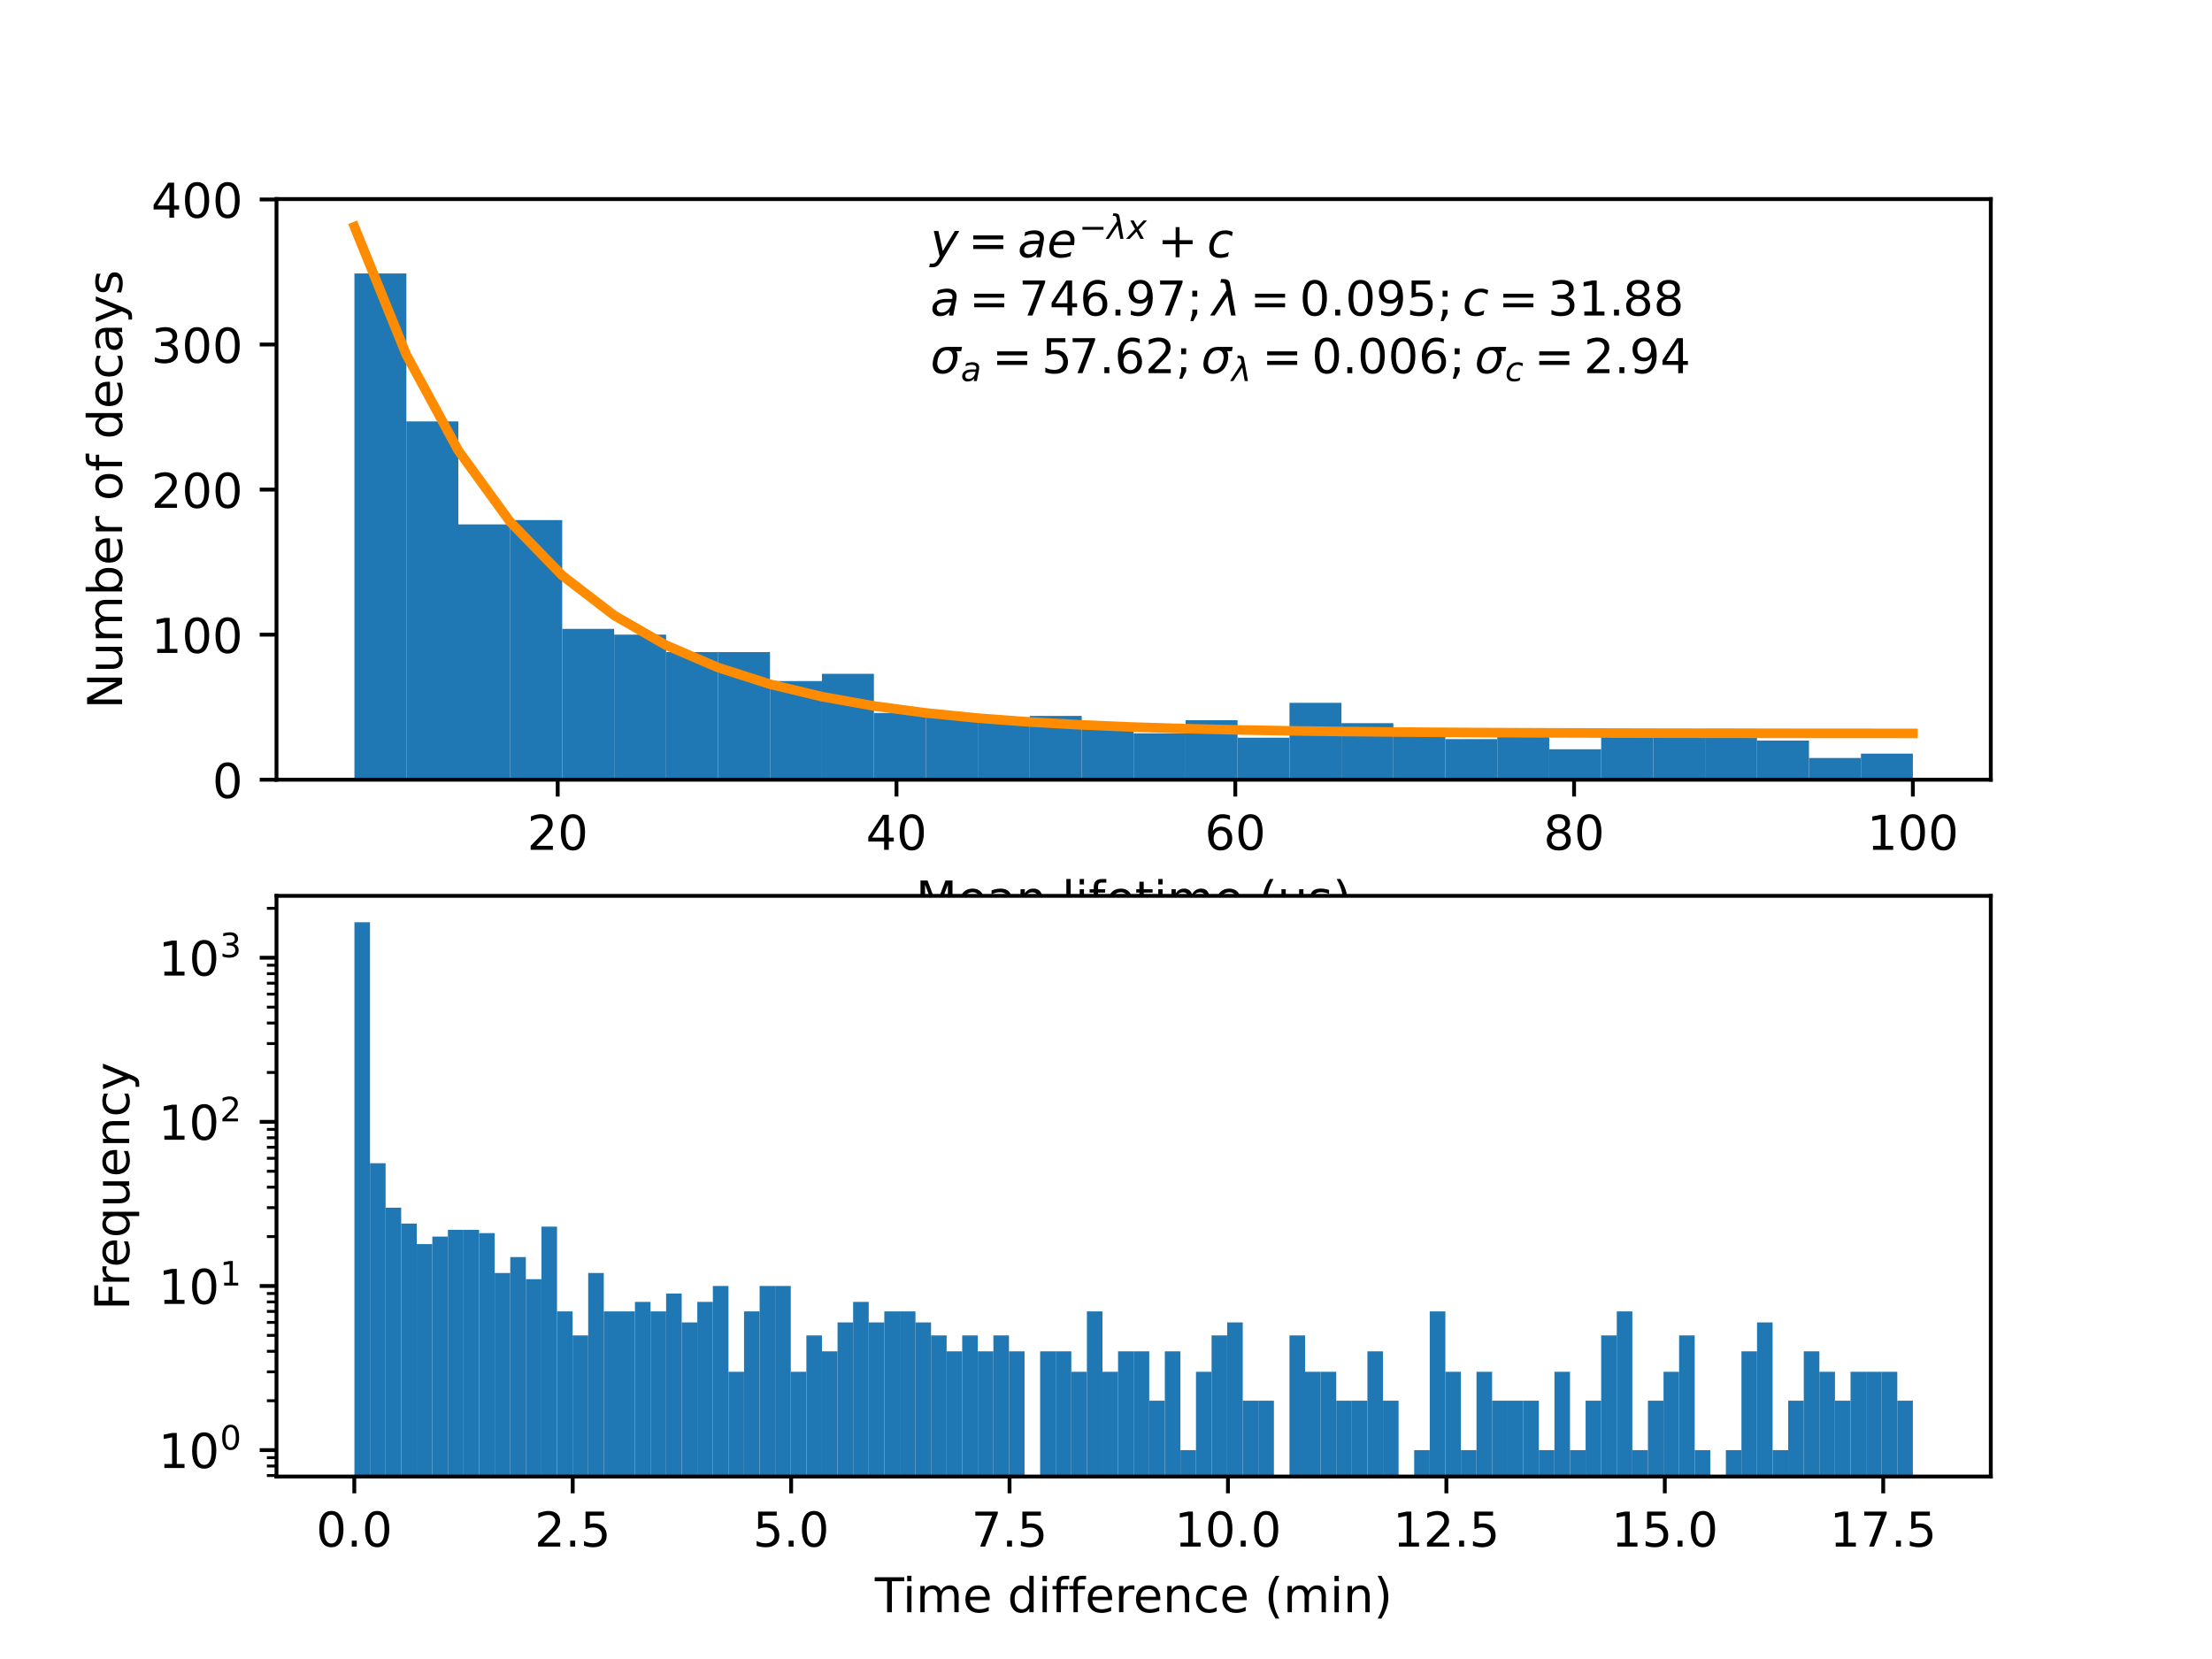 <?xml version="1.0" encoding="utf-8" standalone="no"?>
<!DOCTYPE svg PUBLIC "-//W3C//DTD SVG 1.1//EN"
  "http://www.w3.org/Graphics/SVG/1.1/DTD/svg11.dtd">
<!-- Created with matplotlib (https://matplotlib.org/) -->
<svg height="345.6pt" version="1.1" viewBox="0 0 460.8 345.6" width="460.8pt" xmlns="http://www.w3.org/2000/svg" xmlns:xlink="http://www.w3.org/1999/xlink">
 <defs>
  <style type="text/css">*{stroke-linecap:butt;stroke-linejoin:round;}</style>
 </defs>
 <g id="figure_1">
  <g id="patch_1">
   <path d="M 0 345.6 
L 460.8 345.6 
L 460.8 0 
L 0 0 
z
" style="fill:#ffffff;"/>
  </g>
  <g id="axes_1">
   <g id="patch_2">
    <path d="M 57.6 162.432 
L 414.72 162.432 
L 414.72 41.472 
L 57.6 41.472 
z
" style="fill:#ffffff;"/>
   </g>
   <g id="patch_3">
    <path clip-path="url(#pc40e36bbd6)" d="M 73.833 162.432 
L 84.655 162.432 
L 84.655 56.963 
L 73.833 56.963 
z
" style="fill:#1f77b4;"/>
   </g>
   <g id="patch_4">
    <path clip-path="url(#pc40e36bbd6)" d="M 84.655 162.432 
L 95.476 162.432 
L 95.476 87.788 
L 84.655 87.788 
z
" style="fill:#1f77b4;"/>
   </g>
   <g id="patch_5">
    <path clip-path="url(#pc40e36bbd6)" d="M 95.476 162.432 
L 106.298 162.432 
L 106.298 109.244 
L 95.476 109.244 
z
" style="fill:#1f77b4;"/>
   </g>
   <g id="patch_6">
    <path clip-path="url(#pc40e36bbd6)" d="M 106.298 162.432 
L 117.12 162.432 
L 117.12 108.338 
L 106.298 108.338 
z
" style="fill:#1f77b4;"/>
   </g>
   <g id="patch_7">
    <path clip-path="url(#pc40e36bbd6)" d="M 117.12 162.432 
L 127.942 162.432 
L 127.942 131.003 
L 117.12 131.003 
z
" style="fill:#1f77b4;"/>
   </g>
   <g id="patch_8">
    <path clip-path="url(#pc40e36bbd6)" d="M 127.942 162.432 
L 138.764 162.432 
L 138.764 132.212 
L 127.942 132.212 
z
" style="fill:#1f77b4;"/>
   </g>
   <g id="patch_9">
    <path clip-path="url(#pc40e36bbd6)" d="M 138.764 162.432 
L 149.585 162.432 
L 149.585 135.838 
L 138.764 135.838 
z
" style="fill:#1f77b4;"/>
   </g>
   <g id="patch_10">
    <path clip-path="url(#pc40e36bbd6)" d="M 149.585 162.432 
L 160.407 162.432 
L 160.407 135.838 
L 149.585 135.838 
z
" style="fill:#1f77b4;"/>
   </g>
   <g id="patch_11">
    <path clip-path="url(#pc40e36bbd6)" d="M 160.407 162.432 
L 171.229 162.432 
L 171.229 141.882 
L 160.407 141.882 
z
" style="fill:#1f77b4;"/>
   </g>
   <g id="patch_12">
    <path clip-path="url(#pc40e36bbd6)" d="M 171.229 162.432 
L 182.051 162.432 
L 182.051 140.371 
L 171.229 140.371 
z
" style="fill:#1f77b4;"/>
   </g>
   <g id="patch_13">
    <path clip-path="url(#pc40e36bbd6)" d="M 182.051 162.432 
L 192.873 162.432 
L 192.873 148.531 
L 182.051 148.531 
z
" style="fill:#1f77b4;"/>
   </g>
   <g id="patch_14">
    <path clip-path="url(#pc40e36bbd6)" d="M 192.873 162.432 
L 203.695 162.432 
L 203.695 149.437 
L 192.873 149.437 
z
" style="fill:#1f77b4;"/>
   </g>
   <g id="patch_15">
    <path clip-path="url(#pc40e36bbd6)" d="M 203.695 162.432 
L 214.516 162.432 
L 214.516 149.437 
L 203.695 149.437 
z
" style="fill:#1f77b4;"/>
   </g>
   <g id="patch_16">
    <path clip-path="url(#pc40e36bbd6)" d="M 214.516 162.432 
L 225.338 162.432 
L 225.338 149.135 
L 214.516 149.135 
z
" style="fill:#1f77b4;"/>
   </g>
   <g id="patch_17">
    <path clip-path="url(#pc40e36bbd6)" d="M 225.338 162.432 
L 236.16 162.432 
L 236.16 150.646 
L 225.338 150.646 
z
" style="fill:#1f77b4;"/>
   </g>
   <g id="patch_18">
    <path clip-path="url(#pc40e36bbd6)" d="M 236.16 162.432 
L 246.982 162.432 
L 246.982 152.761 
L 236.16 152.761 
z
" style="fill:#1f77b4;"/>
   </g>
   <g id="patch_19">
    <path clip-path="url(#pc40e36bbd6)" d="M 246.982 162.432 
L 257.804 162.432 
L 257.804 150.042 
L 246.982 150.042 
z
" style="fill:#1f77b4;"/>
   </g>
   <g id="patch_20">
    <path clip-path="url(#pc40e36bbd6)" d="M 257.804 162.432 
L 268.625 162.432 
L 268.625 153.668 
L 257.804 153.668 
z
" style="fill:#1f77b4;"/>
   </g>
   <g id="patch_21">
    <path clip-path="url(#pc40e36bbd6)" d="M 268.625 162.432 
L 279.447 162.432 
L 279.447 146.415 
L 268.625 146.415 
z
" style="fill:#1f77b4;"/>
   </g>
   <g id="patch_22">
    <path clip-path="url(#pc40e36bbd6)" d="M 279.447 162.432 
L 290.269 162.432 
L 290.269 150.646 
L 279.447 150.646 
z
" style="fill:#1f77b4;"/>
   </g>
   <g id="patch_23">
    <path clip-path="url(#pc40e36bbd6)" d="M 290.269 162.432 
L 301.091 162.432 
L 301.091 153.064 
L 290.269 153.064 
z
" style="fill:#1f77b4;"/>
   </g>
   <g id="patch_24">
    <path clip-path="url(#pc40e36bbd6)" d="M 301.091 162.432 
L 311.913 162.432 
L 311.913 153.97 
L 301.091 153.97 
z
" style="fill:#1f77b4;"/>
   </g>
   <g id="patch_25">
    <path clip-path="url(#pc40e36bbd6)" d="M 311.913 162.432 
L 322.735 162.432 
L 322.735 152.761 
L 311.913 152.761 
z
" style="fill:#1f77b4;"/>
   </g>
   <g id="patch_26">
    <path clip-path="url(#pc40e36bbd6)" d="M 322.735 162.432 
L 333.556 162.432 
L 333.556 156.086 
L 322.735 156.086 
z
" style="fill:#1f77b4;"/>
   </g>
   <g id="patch_27">
    <path clip-path="url(#pc40e36bbd6)" d="M 333.556 162.432 
L 344.378 162.432 
L 344.378 153.366 
L 333.556 153.366 
z
" style="fill:#1f77b4;"/>
   </g>
   <g id="patch_28">
    <path clip-path="url(#pc40e36bbd6)" d="M 344.378 162.432 
L 355.2 162.432 
L 355.2 152.459 
L 344.378 152.459 
z
" style="fill:#1f77b4;"/>
   </g>
   <g id="patch_29">
    <path clip-path="url(#pc40e36bbd6)" d="M 355.2 162.432 
L 366.022 162.432 
L 366.022 151.855 
L 355.2 151.855 
z
" style="fill:#1f77b4;"/>
   </g>
   <g id="patch_30">
    <path clip-path="url(#pc40e36bbd6)" d="M 366.022 162.432 
L 376.844 162.432 
L 376.844 154.273 
L 366.022 154.273 
z
" style="fill:#1f77b4;"/>
   </g>
   <g id="patch_31">
    <path clip-path="url(#pc40e36bbd6)" d="M 376.844 162.432 
L 387.665 162.432 
L 387.665 157.899 
L 376.844 157.899 
z
" style="fill:#1f77b4;"/>
   </g>
   <g id="patch_32">
    <path clip-path="url(#pc40e36bbd6)" d="M 387.665 162.432 
L 398.487 162.432 
L 398.487 156.992 
L 387.665 156.992 
z
" style="fill:#1f77b4;"/>
   </g>
   <g id="matplotlib.axis_1">
    <g id="xtick_1">
     <g id="line2d_1">
      <defs>
       <path d="M 0 0 
L 0 3.5 
" id="md453c68a77" style="stroke:#000000;stroke-width:0.8;"/>
      </defs>
      <g>
       <use style="stroke:#000000;stroke-width:0.8;" x="116.179" xlink:href="#md453c68a77" y="162.432"/>
      </g>
     </g>
     <g id="text_1">
      <!-- 20 -->
      <g transform="translate(109.816 177.03)scale(0.1 -0.1)">
       <defs>
        <path d="M 19.188 8.297 
L 53.609 8.297 
L 53.609 0 
L 7.328 0 
L 7.328 8.297 
Q 12.938 14.109 22.625 23.891 
Q 32.328 33.688 34.812 36.531 
Q 39.547 41.844 41.422 45.531 
Q 43.312 49.219 43.312 52.781 
Q 43.312 58.594 39.234 62.25 
Q 35.156 65.922 28.609 65.922 
Q 23.969 65.922 18.812 64.312 
Q 13.672 62.703 7.812 59.422 
L 7.812 69.391 
Q 13.766 71.781 18.938 73 
Q 24.125 74.219 28.422 74.219 
Q 39.75 74.219 46.484 68.547 
Q 53.219 62.891 53.219 53.422 
Q 53.219 48.922 51.531 44.891 
Q 49.859 40.875 45.406 35.406 
Q 44.188 33.984 37.641 27.219 
Q 31.109 20.453 19.188 8.297 
z
" id="DejaVuSans-50"/>
        <path d="M 31.781 66.406 
Q 24.172 66.406 20.328 58.906 
Q 16.5 51.422 16.5 36.375 
Q 16.5 21.391 20.328 13.891 
Q 24.172 6.391 31.781 6.391 
Q 39.453 6.391 43.281 13.891 
Q 47.125 21.391 47.125 36.375 
Q 47.125 51.422 43.281 58.906 
Q 39.453 66.406 31.781 66.406 
z
M 31.781 74.219 
Q 44.047 74.219 50.516 64.516 
Q 56.984 54.828 56.984 36.375 
Q 56.984 17.969 50.516 8.266 
Q 44.047 -1.422 31.781 -1.422 
Q 19.531 -1.422 13.062 8.266 
Q 6.594 17.969 6.594 36.375 
Q 6.594 54.828 13.062 64.516 
Q 19.531 74.219 31.781 74.219 
z
" id="DejaVuSans-48"/>
       </defs>
       <use xlink:href="#DejaVuSans-50"/>
       <use x="63.623" xlink:href="#DejaVuSans-48"/>
      </g>
     </g>
    </g>
    <g id="xtick_2">
     <g id="line2d_2">
      <g>
       <use style="stroke:#000000;stroke-width:0.8;" x="186.756" xlink:href="#md453c68a77" y="162.432"/>
      </g>
     </g>
     <g id="text_2">
      <!-- 40 -->
      <g transform="translate(180.394 177.03)scale(0.1 -0.1)">
       <defs>
        <path d="M 37.797 64.312 
L 12.891 25.391 
L 37.797 25.391 
z
M 35.203 72.906 
L 47.609 72.906 
L 47.609 25.391 
L 58.016 25.391 
L 58.016 17.188 
L 47.609 17.188 
L 47.609 0 
L 37.797 0 
L 37.797 17.188 
L 4.891 17.188 
L 4.891 26.703 
z
" id="DejaVuSans-52"/>
       </defs>
       <use xlink:href="#DejaVuSans-52"/>
       <use x="63.623" xlink:href="#DejaVuSans-48"/>
      </g>
     </g>
    </g>
    <g id="xtick_3">
     <g id="line2d_3">
      <g>
       <use style="stroke:#000000;stroke-width:0.8;" x="257.333" xlink:href="#md453c68a77" y="162.432"/>
      </g>
     </g>
     <g id="text_3">
      <!-- 60 -->
      <g transform="translate(250.971 177.03)scale(0.1 -0.1)">
       <defs>
        <path d="M 33.016 40.375 
Q 26.375 40.375 22.484 35.828 
Q 18.609 31.297 18.609 23.391 
Q 18.609 15.531 22.484 10.953 
Q 26.375 6.391 33.016 6.391 
Q 39.656 6.391 43.531 10.953 
Q 47.406 15.531 47.406 23.391 
Q 47.406 31.297 43.531 35.828 
Q 39.656 40.375 33.016 40.375 
z
M 52.594 71.297 
L 52.594 62.312 
Q 48.875 64.062 45.094 64.984 
Q 41.312 65.922 37.594 65.922 
Q 27.828 65.922 22.672 59.328 
Q 17.531 52.734 16.797 39.406 
Q 19.672 43.656 24.016 45.922 
Q 28.375 48.188 33.594 48.188 
Q 44.578 48.188 50.953 41.516 
Q 57.328 34.859 57.328 23.391 
Q 57.328 12.156 50.688 5.359 
Q 44.047 -1.422 33.016 -1.422 
Q 20.359 -1.422 13.672 8.266 
Q 6.984 17.969 6.984 36.375 
Q 6.984 53.656 15.188 63.938 
Q 23.391 74.219 37.203 74.219 
Q 40.922 74.219 44.703 73.484 
Q 48.484 72.75 52.594 71.297 
z
" id="DejaVuSans-54"/>
       </defs>
       <use xlink:href="#DejaVuSans-54"/>
       <use x="63.623" xlink:href="#DejaVuSans-48"/>
      </g>
     </g>
    </g>
    <g id="xtick_4">
     <g id="line2d_4">
      <g>
       <use style="stroke:#000000;stroke-width:0.8;" x="327.91" xlink:href="#md453c68a77" y="162.432"/>
      </g>
     </g>
     <g id="text_4">
      <!-- 80 -->
      <g transform="translate(321.548 177.03)scale(0.1 -0.1)">
       <defs>
        <path d="M 31.781 34.625 
Q 24.75 34.625 20.719 30.859 
Q 16.703 27.094 16.703 20.516 
Q 16.703 13.922 20.719 10.156 
Q 24.75 6.391 31.781 6.391 
Q 38.812 6.391 42.859 10.172 
Q 46.922 13.969 46.922 20.516 
Q 46.922 27.094 42.891 30.859 
Q 38.875 34.625 31.781 34.625 
z
M 21.922 38.812 
Q 15.578 40.375 12.031 44.719 
Q 8.5 49.078 8.5 55.328 
Q 8.5 64.062 14.719 69.141 
Q 20.953 74.219 31.781 74.219 
Q 42.672 74.219 48.875 69.141 
Q 55.078 64.062 55.078 55.328 
Q 55.078 49.078 51.531 44.719 
Q 48 40.375 41.703 38.812 
Q 48.828 37.156 52.797 32.312 
Q 56.781 27.484 56.781 20.516 
Q 56.781 9.906 50.312 4.234 
Q 43.844 -1.422 31.781 -1.422 
Q 19.734 -1.422 13.25 4.234 
Q 6.781 9.906 6.781 20.516 
Q 6.781 27.484 10.781 32.312 
Q 14.797 37.156 21.922 38.812 
z
M 18.312 54.391 
Q 18.312 48.734 21.844 45.562 
Q 25.391 42.391 31.781 42.391 
Q 38.141 42.391 41.719 45.562 
Q 45.312 48.734 45.312 54.391 
Q 45.312 60.062 41.719 63.234 
Q 38.141 66.406 31.781 66.406 
Q 25.391 66.406 21.844 63.234 
Q 18.312 60.062 18.312 54.391 
z
" id="DejaVuSans-56"/>
       </defs>
       <use xlink:href="#DejaVuSans-56"/>
       <use x="63.623" xlink:href="#DejaVuSans-48"/>
      </g>
     </g>
    </g>
    <g id="xtick_5">
     <g id="line2d_5">
      <g>
       <use style="stroke:#000000;stroke-width:0.8;" x="398.487" xlink:href="#md453c68a77" y="162.432"/>
      </g>
     </g>
     <g id="text_5">
      <!-- 100 -->
      <g transform="translate(388.944 177.03)scale(0.1 -0.1)">
       <defs>
        <path d="M 12.406 8.297 
L 28.516 8.297 
L 28.516 63.922 
L 10.984 60.406 
L 10.984 69.391 
L 28.422 72.906 
L 38.281 72.906 
L 38.281 8.297 
L 54.391 8.297 
L 54.391 0 
L 12.406 0 
z
" id="DejaVuSans-49"/>
       </defs>
       <use xlink:href="#DejaVuSans-49"/>
       <use x="63.623" xlink:href="#DejaVuSans-48"/>
       <use x="127.246" xlink:href="#DejaVuSans-48"/>
      </g>
     </g>
    </g>
    <g id="text_6">
     <!-- Mean lifetime (us) -->
     <g transform="translate(190.773 190.709)scale(0.1 -0.1)">
      <defs>
       <path d="M 9.812 72.906 
L 24.516 72.906 
L 43.109 23.297 
L 61.812 72.906 
L 76.516 72.906 
L 76.516 0 
L 66.891 0 
L 66.891 64.016 
L 48.094 14.016 
L 38.188 14.016 
L 19.391 64.016 
L 19.391 0 
L 9.812 0 
z
" id="DejaVuSans-77"/>
       <path d="M 56.203 29.594 
L 56.203 25.203 
L 14.891 25.203 
Q 15.484 15.922 20.484 11.062 
Q 25.484 6.203 34.422 6.203 
Q 39.594 6.203 44.453 7.469 
Q 49.312 8.734 54.109 11.281 
L 54.109 2.781 
Q 49.266 0.734 44.188 -0.344 
Q 39.109 -1.422 33.891 -1.422 
Q 20.797 -1.422 13.156 6.188 
Q 5.516 13.812 5.516 26.812 
Q 5.516 40.234 12.766 48.109 
Q 20.016 56 32.328 56 
Q 43.359 56 49.781 48.891 
Q 56.203 41.797 56.203 29.594 
z
M 47.219 32.234 
Q 47.125 39.594 43.094 43.984 
Q 39.062 48.391 32.422 48.391 
Q 24.906 48.391 20.391 44.141 
Q 15.875 39.891 15.188 32.172 
z
" id="DejaVuSans-101"/>
       <path d="M 34.281 27.484 
Q 23.391 27.484 19.188 25 
Q 14.984 22.516 14.984 16.5 
Q 14.984 11.719 18.141 8.906 
Q 21.297 6.109 26.703 6.109 
Q 34.188 6.109 38.703 11.406 
Q 43.219 16.703 43.219 25.484 
L 43.219 27.484 
z
M 52.203 31.203 
L 52.203 0 
L 43.219 0 
L 43.219 8.297 
Q 40.141 3.328 35.547 0.953 
Q 30.953 -1.422 24.312 -1.422 
Q 15.922 -1.422 10.953 3.297 
Q 6 8.016 6 15.922 
Q 6 25.141 12.172 29.828 
Q 18.359 34.516 30.609 34.516 
L 43.219 34.516 
L 43.219 35.406 
Q 43.219 41.609 39.141 45 
Q 35.062 48.391 27.688 48.391 
Q 23 48.391 18.547 47.266 
Q 14.109 46.141 10.016 43.891 
L 10.016 52.203 
Q 14.938 54.109 19.578 55.047 
Q 24.219 56 28.609 56 
Q 40.484 56 46.344 49.844 
Q 52.203 43.703 52.203 31.203 
z
" id="DejaVuSans-97"/>
       <path d="M 54.891 33.016 
L 54.891 0 
L 45.906 0 
L 45.906 32.719 
Q 45.906 40.484 42.875 44.328 
Q 39.844 48.188 33.797 48.188 
Q 26.516 48.188 22.312 43.547 
Q 18.109 38.922 18.109 30.906 
L 18.109 0 
L 9.078 0 
L 9.078 54.688 
L 18.109 54.688 
L 18.109 46.188 
Q 21.344 51.125 25.703 53.562 
Q 30.078 56 35.797 56 
Q 45.219 56 50.047 50.172 
Q 54.891 44.344 54.891 33.016 
z
" id="DejaVuSans-110"/>
       <path id="DejaVuSans-32"/>
       <path d="M 9.422 75.984 
L 18.406 75.984 
L 18.406 0 
L 9.422 0 
z
" id="DejaVuSans-108"/>
       <path d="M 9.422 54.688 
L 18.406 54.688 
L 18.406 0 
L 9.422 0 
z
M 9.422 75.984 
L 18.406 75.984 
L 18.406 64.594 
L 9.422 64.594 
z
" id="DejaVuSans-105"/>
       <path d="M 37.109 75.984 
L 37.109 68.5 
L 28.516 68.5 
Q 23.688 68.5 21.797 66.547 
Q 19.922 64.594 19.922 59.516 
L 19.922 54.688 
L 34.719 54.688 
L 34.719 47.703 
L 19.922 47.703 
L 19.922 0 
L 10.891 0 
L 10.891 47.703 
L 2.297 47.703 
L 2.297 54.688 
L 10.891 54.688 
L 10.891 58.5 
Q 10.891 67.625 15.141 71.797 
Q 19.391 75.984 28.609 75.984 
z
" id="DejaVuSans-102"/>
       <path d="M 18.312 70.219 
L 18.312 54.688 
L 36.812 54.688 
L 36.812 47.703 
L 18.312 47.703 
L 18.312 18.016 
Q 18.312 11.328 20.141 9.422 
Q 21.969 7.516 27.594 7.516 
L 36.812 7.516 
L 36.812 0 
L 27.594 0 
Q 17.188 0 13.234 3.875 
Q 9.281 7.766 9.281 18.016 
L 9.281 47.703 
L 2.688 47.703 
L 2.688 54.688 
L 9.281 54.688 
L 9.281 70.219 
z
" id="DejaVuSans-116"/>
       <path d="M 52 44.188 
Q 55.375 50.25 60.062 53.125 
Q 64.75 56 71.094 56 
Q 79.641 56 84.281 50.016 
Q 88.922 44.047 88.922 33.016 
L 88.922 0 
L 79.891 0 
L 79.891 32.719 
Q 79.891 40.578 77.094 44.375 
Q 74.312 48.188 68.609 48.188 
Q 61.625 48.188 57.562 43.547 
Q 53.516 38.922 53.516 30.906 
L 53.516 0 
L 44.484 0 
L 44.484 32.719 
Q 44.484 40.625 41.703 44.406 
Q 38.922 48.188 33.109 48.188 
Q 26.219 48.188 22.156 43.531 
Q 18.109 38.875 18.109 30.906 
L 18.109 0 
L 9.078 0 
L 9.078 54.688 
L 18.109 54.688 
L 18.109 46.188 
Q 21.188 51.219 25.484 53.609 
Q 29.781 56 35.688 56 
Q 41.656 56 45.828 52.969 
Q 50 49.953 52 44.188 
z
" id="DejaVuSans-109"/>
       <path d="M 31 75.875 
Q 24.469 64.656 21.281 53.656 
Q 18.109 42.672 18.109 31.391 
Q 18.109 20.125 21.312 9.062 
Q 24.516 -2 31 -13.188 
L 23.188 -13.188 
Q 15.875 -1.703 12.234 9.375 
Q 8.594 20.453 8.594 31.391 
Q 8.594 42.281 12.203 53.312 
Q 15.828 64.359 23.188 75.875 
z
" id="DejaVuSans-40"/>
       <path d="M 8.5 21.578 
L 8.5 54.688 
L 17.484 54.688 
L 17.484 21.922 
Q 17.484 14.156 20.5 10.266 
Q 23.531 6.391 29.594 6.391 
Q 36.859 6.391 41.078 11.031 
Q 45.312 15.672 45.312 23.688 
L 45.312 54.688 
L 54.297 54.688 
L 54.297 0 
L 45.312 0 
L 45.312 8.406 
Q 42.047 3.422 37.719 1 
Q 33.406 -1.422 27.688 -1.422 
Q 18.266 -1.422 13.375 4.438 
Q 8.5 10.297 8.5 21.578 
z
M 31.109 56 
z
" id="DejaVuSans-117"/>
       <path d="M 44.281 53.078 
L 44.281 44.578 
Q 40.484 46.531 36.375 47.5 
Q 32.281 48.484 27.875 48.484 
Q 21.188 48.484 17.844 46.438 
Q 14.5 44.391 14.5 40.281 
Q 14.5 37.156 16.891 35.375 
Q 19.281 33.594 26.516 31.984 
L 29.594 31.297 
Q 39.156 29.25 43.188 25.516 
Q 47.219 21.781 47.219 15.094 
Q 47.219 7.469 41.188 3.016 
Q 35.156 -1.422 24.609 -1.422 
Q 20.219 -1.422 15.453 -0.562 
Q 10.688 0.297 5.422 2 
L 5.422 11.281 
Q 10.406 8.688 15.234 7.391 
Q 20.062 6.109 24.812 6.109 
Q 31.156 6.109 34.562 8.281 
Q 37.984 10.453 37.984 14.406 
Q 37.984 18.062 35.516 20.016 
Q 33.062 21.969 24.703 23.781 
L 21.578 24.516 
Q 13.234 26.266 9.516 29.906 
Q 5.812 33.547 5.812 39.891 
Q 5.812 47.609 11.281 51.797 
Q 16.75 56 26.812 56 
Q 31.781 56 36.172 55.266 
Q 40.578 54.547 44.281 53.078 
z
" id="DejaVuSans-115"/>
       <path d="M 8.016 75.875 
L 15.828 75.875 
Q 23.141 64.359 26.781 53.312 
Q 30.422 42.281 30.422 31.391 
Q 30.422 20.453 26.781 9.375 
Q 23.141 -1.703 15.828 -13.188 
L 8.016 -13.188 
Q 14.5 -2 17.703 9.062 
Q 20.906 20.125 20.906 31.391 
Q 20.906 42.672 17.703 53.656 
Q 14.5 64.656 8.016 75.875 
z
" id="DejaVuSans-41"/>
      </defs>
      <use xlink:href="#DejaVuSans-77"/>
      <use x="86.279" xlink:href="#DejaVuSans-101"/>
      <use x="147.803" xlink:href="#DejaVuSans-97"/>
      <use x="209.082" xlink:href="#DejaVuSans-110"/>
      <use x="272.461" xlink:href="#DejaVuSans-32"/>
      <use x="304.248" xlink:href="#DejaVuSans-108"/>
      <use x="332.031" xlink:href="#DejaVuSans-105"/>
      <use x="359.814" xlink:href="#DejaVuSans-102"/>
      <use x="395.02" xlink:href="#DejaVuSans-101"/>
      <use x="456.543" xlink:href="#DejaVuSans-116"/>
      <use x="495.752" xlink:href="#DejaVuSans-105"/>
      <use x="523.535" xlink:href="#DejaVuSans-109"/>
      <use x="620.947" xlink:href="#DejaVuSans-101"/>
      <use x="682.471" xlink:href="#DejaVuSans-32"/>
      <use x="714.258" xlink:href="#DejaVuSans-40"/>
      <use x="753.271" xlink:href="#DejaVuSans-117"/>
      <use x="816.65" xlink:href="#DejaVuSans-115"/>
      <use x="868.75" xlink:href="#DejaVuSans-41"/>
     </g>
    </g>
   </g>
   <g id="matplotlib.axis_2">
    <g id="ytick_1">
     <g id="line2d_6">
      <defs>
       <path d="M 0 0 
L -3.5 0 
" id="me85df14945" style="stroke:#000000;stroke-width:0.8;"/>
      </defs>
      <g>
       <use style="stroke:#000000;stroke-width:0.8;" x="57.6" xlink:href="#me85df14945" y="162.432"/>
      </g>
     </g>
     <g id="text_7">
      <!-- 0 -->
      <g transform="translate(44.237 166.231)scale(0.1 -0.1)">
       <use xlink:href="#DejaVuSans-48"/>
      </g>
     </g>
    </g>
    <g id="ytick_2">
     <g id="line2d_7">
      <g>
       <use style="stroke:#000000;stroke-width:0.8;" x="57.6" xlink:href="#me85df14945" y="132.212"/>
      </g>
     </g>
     <g id="text_8">
      <!-- 100 -->
      <g transform="translate(31.512 136.011)scale(0.1 -0.1)">
       <use xlink:href="#DejaVuSans-49"/>
       <use x="63.623" xlink:href="#DejaVuSans-48"/>
       <use x="127.246" xlink:href="#DejaVuSans-48"/>
      </g>
     </g>
    </g>
    <g id="ytick_3">
     <g id="line2d_8">
      <g>
       <use style="stroke:#000000;stroke-width:0.8;" x="57.6" xlink:href="#me85df14945" y="101.991"/>
      </g>
     </g>
     <g id="text_9">
      <!-- 200 -->
      <g transform="translate(31.512 105.79)scale(0.1 -0.1)">
       <use xlink:href="#DejaVuSans-50"/>
       <use x="63.623" xlink:href="#DejaVuSans-48"/>
       <use x="127.246" xlink:href="#DejaVuSans-48"/>
      </g>
     </g>
    </g>
    <g id="ytick_4">
     <g id="line2d_9">
      <g>
       <use style="stroke:#000000;stroke-width:0.8;" x="57.6" xlink:href="#me85df14945" y="71.771"/>
      </g>
     </g>
     <g id="text_10">
      <!-- 300 -->
      <g transform="translate(31.512 75.57)scale(0.1 -0.1)">
       <defs>
        <path d="M 40.578 39.312 
Q 47.656 37.797 51.625 33 
Q 55.609 28.219 55.609 21.188 
Q 55.609 10.406 48.188 4.484 
Q 40.766 -1.422 27.094 -1.422 
Q 22.516 -1.422 17.656 -0.516 
Q 12.797 0.391 7.625 2.203 
L 7.625 11.719 
Q 11.719 9.328 16.594 8.109 
Q 21.484 6.891 26.812 6.891 
Q 36.078 6.891 40.938 10.547 
Q 45.797 14.203 45.797 21.188 
Q 45.797 27.641 41.281 31.266 
Q 36.766 34.906 28.719 34.906 
L 20.219 34.906 
L 20.219 43.016 
L 29.109 43.016 
Q 36.375 43.016 40.234 45.922 
Q 44.094 48.828 44.094 54.297 
Q 44.094 59.906 40.109 62.906 
Q 36.141 65.922 28.719 65.922 
Q 24.656 65.922 20.016 65.031 
Q 15.375 64.156 9.812 62.312 
L 9.812 71.094 
Q 15.438 72.656 20.344 73.438 
Q 25.25 74.219 29.594 74.219 
Q 40.828 74.219 47.359 69.109 
Q 53.906 64.016 53.906 55.328 
Q 53.906 49.266 50.438 45.094 
Q 46.969 40.922 40.578 39.312 
z
" id="DejaVuSans-51"/>
       </defs>
       <use xlink:href="#DejaVuSans-51"/>
       <use x="63.623" xlink:href="#DejaVuSans-48"/>
       <use x="127.246" xlink:href="#DejaVuSans-48"/>
      </g>
     </g>
    </g>
    <g id="ytick_5">
     <g id="line2d_10">
      <g>
       <use style="stroke:#000000;stroke-width:0.8;" x="57.6" xlink:href="#me85df14945" y="41.551"/>
      </g>
     </g>
     <g id="text_11">
      <!-- 400 -->
      <g transform="translate(31.512 45.35)scale(0.1 -0.1)">
       <use xlink:href="#DejaVuSans-52"/>
       <use x="63.623" xlink:href="#DejaVuSans-48"/>
       <use x="127.246" xlink:href="#DejaVuSans-48"/>
      </g>
     </g>
    </g>
    <g id="text_12">
     <!-- Number of decays -->
     <g transform="translate(25.433 147.664)rotate(-90)scale(0.1 -0.1)">
      <defs>
       <path d="M 9.812 72.906 
L 23.094 72.906 
L 55.422 11.922 
L 55.422 72.906 
L 64.984 72.906 
L 64.984 0 
L 51.703 0 
L 19.391 60.984 
L 19.391 0 
L 9.812 0 
z
" id="DejaVuSans-78"/>
       <path d="M 48.688 27.297 
Q 48.688 37.203 44.609 42.844 
Q 40.531 48.484 33.406 48.484 
Q 26.266 48.484 22.188 42.844 
Q 18.109 37.203 18.109 27.297 
Q 18.109 17.391 22.188 11.75 
Q 26.266 6.109 33.406 6.109 
Q 40.531 6.109 44.609 11.75 
Q 48.688 17.391 48.688 27.297 
z
M 18.109 46.391 
Q 20.953 51.266 25.266 53.625 
Q 29.594 56 35.594 56 
Q 45.562 56 51.781 48.094 
Q 58.016 40.188 58.016 27.297 
Q 58.016 14.406 51.781 6.484 
Q 45.562 -1.422 35.594 -1.422 
Q 29.594 -1.422 25.266 0.953 
Q 20.953 3.328 18.109 8.203 
L 18.109 0 
L 9.078 0 
L 9.078 75.984 
L 18.109 75.984 
z
" id="DejaVuSans-98"/>
       <path d="M 41.109 46.297 
Q 39.594 47.172 37.812 47.578 
Q 36.031 48 33.891 48 
Q 26.266 48 22.188 43.047 
Q 18.109 38.094 18.109 28.812 
L 18.109 0 
L 9.078 0 
L 9.078 54.688 
L 18.109 54.688 
L 18.109 46.188 
Q 20.953 51.172 25.484 53.578 
Q 30.031 56 36.531 56 
Q 37.453 56 38.578 55.875 
Q 39.703 55.766 41.062 55.516 
z
" id="DejaVuSans-114"/>
       <path d="M 30.609 48.391 
Q 23.391 48.391 19.188 42.75 
Q 14.984 37.109 14.984 27.297 
Q 14.984 17.484 19.156 11.844 
Q 23.344 6.203 30.609 6.203 
Q 37.797 6.203 41.984 11.859 
Q 46.188 17.531 46.188 27.297 
Q 46.188 37.016 41.984 42.703 
Q 37.797 48.391 30.609 48.391 
z
M 30.609 56 
Q 42.328 56 49.016 48.375 
Q 55.719 40.766 55.719 27.297 
Q 55.719 13.875 49.016 6.219 
Q 42.328 -1.422 30.609 -1.422 
Q 18.844 -1.422 12.172 6.219 
Q 5.516 13.875 5.516 27.297 
Q 5.516 40.766 12.172 48.375 
Q 18.844 56 30.609 56 
z
" id="DejaVuSans-111"/>
       <path d="M 45.406 46.391 
L 45.406 75.984 
L 54.391 75.984 
L 54.391 0 
L 45.406 0 
L 45.406 8.203 
Q 42.578 3.328 38.25 0.953 
Q 33.938 -1.422 27.875 -1.422 
Q 17.969 -1.422 11.734 6.484 
Q 5.516 14.406 5.516 27.297 
Q 5.516 40.188 11.734 48.094 
Q 17.969 56 27.875 56 
Q 33.938 56 38.25 53.625 
Q 42.578 51.266 45.406 46.391 
z
M 14.797 27.297 
Q 14.797 17.391 18.875 11.75 
Q 22.953 6.109 30.078 6.109 
Q 37.203 6.109 41.297 11.75 
Q 45.406 17.391 45.406 27.297 
Q 45.406 37.203 41.297 42.844 
Q 37.203 48.484 30.078 48.484 
Q 22.953 48.484 18.875 42.844 
Q 14.797 37.203 14.797 27.297 
z
" id="DejaVuSans-100"/>
       <path d="M 48.781 52.594 
L 48.781 44.188 
Q 44.969 46.297 41.141 47.344 
Q 37.312 48.391 33.406 48.391 
Q 24.656 48.391 19.812 42.844 
Q 14.984 37.312 14.984 27.297 
Q 14.984 17.281 19.812 11.734 
Q 24.656 6.203 33.406 6.203 
Q 37.312 6.203 41.141 7.25 
Q 44.969 8.297 48.781 10.406 
L 48.781 2.094 
Q 45.016 0.344 40.984 -0.531 
Q 36.969 -1.422 32.422 -1.422 
Q 20.062 -1.422 12.781 6.344 
Q 5.516 14.109 5.516 27.297 
Q 5.516 40.672 12.859 48.328 
Q 20.219 56 33.016 56 
Q 37.156 56 41.109 55.141 
Q 45.062 54.297 48.781 52.594 
z
" id="DejaVuSans-99"/>
       <path d="M 32.172 -5.078 
Q 28.375 -14.844 24.75 -17.812 
Q 21.141 -20.797 15.094 -20.797 
L 7.906 -20.797 
L 7.906 -13.281 
L 13.188 -13.281 
Q 16.891 -13.281 18.938 -11.516 
Q 21 -9.766 23.484 -3.219 
L 25.094 0.875 
L 2.984 54.688 
L 12.5 54.688 
L 29.594 11.922 
L 46.688 54.688 
L 56.203 54.688 
z
" id="DejaVuSans-121"/>
      </defs>
      <use xlink:href="#DejaVuSans-78"/>
      <use x="74.805" xlink:href="#DejaVuSans-117"/>
      <use x="138.184" xlink:href="#DejaVuSans-109"/>
      <use x="235.596" xlink:href="#DejaVuSans-98"/>
      <use x="299.072" xlink:href="#DejaVuSans-101"/>
      <use x="360.596" xlink:href="#DejaVuSans-114"/>
      <use x="401.709" xlink:href="#DejaVuSans-32"/>
      <use x="433.496" xlink:href="#DejaVuSans-111"/>
      <use x="494.678" xlink:href="#DejaVuSans-102"/>
      <use x="529.883" xlink:href="#DejaVuSans-32"/>
      <use x="561.67" xlink:href="#DejaVuSans-100"/>
      <use x="625.146" xlink:href="#DejaVuSans-101"/>
      <use x="686.67" xlink:href="#DejaVuSans-99"/>
      <use x="741.65" xlink:href="#DejaVuSans-97"/>
      <use x="802.93" xlink:href="#DejaVuSans-121"/>
      <use x="862.109" xlink:href="#DejaVuSans-115"/>
     </g>
    </g>
   </g>
   <g id="line2d_11">
    <path clip-path="url(#pc40e36bbd6)" d="M 73.833 47.232 
L 84.655 73.913 
L 95.476 93.851 
L 106.298 108.749 
L 117.12 119.882 
L 127.942 128.201 
L 138.764 134.418 
L 149.585 139.063 
L 160.407 142.534 
L 171.229 145.128 
L 182.051 147.067 
L 192.873 148.515 
L 203.695 149.597 
L 214.516 150.406 
L 225.338 151.01 
L 236.16 151.462 
L 246.982 151.799 
L 257.804 152.052 
L 268.625 152.24 
L 279.447 152.381 
L 290.269 152.486 
L 301.091 152.565 
L 311.913 152.623 
L 322.735 152.667 
L 333.556 152.7 
L 344.378 152.725 
L 355.2 152.743 
L 366.022 152.757 
L 376.844 152.767 
L 387.665 152.774 
L 398.487 152.78 
" style="fill:none;stroke:#ff8c00;stroke-linecap:square;stroke-width:2;"/>
   </g>
   <g id="patch_33">
    <path d="M 57.6 162.432 
L 57.6 41.472 
" style="fill:none;stroke:#000000;stroke-linecap:square;stroke-linejoin:miter;stroke-width:0.8;"/>
   </g>
   <g id="patch_34">
    <path d="M 414.72 162.432 
L 414.72 41.472 
" style="fill:none;stroke:#000000;stroke-linecap:square;stroke-linejoin:miter;stroke-width:0.8;"/>
   </g>
   <g id="patch_35">
    <path d="M 57.6 162.432 
L 414.72 162.432 
" style="fill:none;stroke:#000000;stroke-linecap:square;stroke-linejoin:miter;stroke-width:0.8;"/>
   </g>
   <g id="patch_36">
    <path d="M 57.6 41.472 
L 414.72 41.472 
" style="fill:none;stroke:#000000;stroke-linecap:square;stroke-linejoin:miter;stroke-width:0.8;"/>
   </g>
   <g id="text_13">
    <!-- $y = ae^{-\lambda x}+c$ -->
    <g transform="translate(193.814 53.639)scale(0.1 -0.1)">
     <defs>
      <path d="M 24.812 -5.078 
Q 18.562 -15.578 14.625 -18.188 
Q 10.688 -20.797 4.594 -20.797 
L -2.484 -20.797 
L -0.984 -13.281 
L 4.203 -13.281 
Q 7.953 -13.281 10.594 -11.234 
Q 13.234 -9.188 16.5 -3.219 
L 19.281 2 
L 7.172 54.688 
L 16.703 54.688 
L 25.781 12.797 
L 50.875 54.688 
L 60.297 54.688 
z
" id="DejaVuSans-Oblique-121"/>
      <path d="M 10.594 45.406 
L 73.188 45.406 
L 73.188 37.203 
L 10.594 37.203 
z
M 10.594 25.484 
L 73.188 25.484 
L 73.188 17.188 
L 10.594 17.188 
z
" id="DejaVuSans-61"/>
      <path d="M 53.719 31.203 
L 47.609 0 
L 38.625 0 
L 40.281 8.297 
Q 36.328 3.422 31.266 1 
Q 26.219 -1.422 20.016 -1.422 
Q 13.031 -1.422 8.562 2.844 
Q 4.109 7.125 4.109 13.812 
Q 4.109 23.391 11.75 28.953 
Q 19.391 34.516 32.812 34.516 
L 45.312 34.516 
L 45.797 36.922 
Q 45.906 37.312 45.953 37.766 
Q 46 38.234 46 39.203 
Q 46 43.562 42.453 45.969 
Q 38.922 48.391 32.516 48.391 
Q 28.125 48.391 23.5 47.266 
Q 18.891 46.141 14.016 43.891 
L 15.578 52.203 
Q 20.656 54.109 25.516 55.047 
Q 30.375 56 34.906 56 
Q 44.578 56 49.625 51.797 
Q 54.688 47.609 54.688 39.594 
Q 54.688 37.984 54.438 35.812 
Q 54.203 33.641 53.719 31.203 
z
M 44 27.484 
L 35.016 27.484 
Q 23.969 27.484 18.672 24.531 
Q 13.375 21.578 13.375 15.375 
Q 13.375 11.078 16.078 8.641 
Q 18.797 6.203 23.578 6.203 
Q 30.906 6.203 36.375 11.453 
Q 41.844 16.703 43.609 25.484 
z
" id="DejaVuSans-Oblique-97"/>
      <path d="M 48.094 32.234 
Q 48.25 33.016 48.312 33.844 
Q 48.391 34.672 48.391 35.5 
Q 48.391 41.453 44.891 44.922 
Q 41.406 48.391 35.406 48.391 
Q 28.719 48.391 23.578 44.156 
Q 18.453 39.938 15.828 32.172 
z
M 55.906 25.203 
L 14.109 25.203 
Q 13.812 23.344 13.719 22.266 
Q 13.625 21.188 13.625 20.406 
Q 13.625 13.625 17.797 9.906 
Q 21.969 6.203 29.594 6.203 
Q 35.453 6.203 40.672 7.516 
Q 45.906 8.844 50.391 11.375 
L 48.688 2.484 
Q 43.844 0.531 38.688 -0.438 
Q 33.547 -1.422 28.219 -1.422 
Q 16.844 -1.422 10.719 4.016 
Q 4.594 9.469 4.594 19.484 
Q 4.594 28.031 7.641 35.375 
Q 10.688 42.719 16.609 48.484 
Q 20.406 52.094 25.656 54.047 
Q 30.906 56 36.812 56 
Q 46.094 56 51.578 50.438 
Q 57.078 44.875 57.078 35.5 
Q 57.078 33.25 56.781 30.688 
Q 56.5 28.125 55.906 25.203 
z
" id="DejaVuSans-Oblique-101"/>
      <path d="M 10.594 35.5 
L 73.188 35.5 
L 73.188 27.203 
L 10.594 27.203 
z
" id="DejaVuSans-8722"/>
      <path d="M 36.719 67.438 
L 48.828 0 
L 39.312 0 
L 31.844 40.438 
L 5.125 0 
L -4.391 0 
L 29.734 52.438 
L 28.031 62.109 
Q 26.953 68.266 21.734 68.266 
L 17.047 68.266 
L 18.5 75.984 
L 24.219 75.875 
Q 35.203 75.734 36.719 67.438 
z
" id="DejaVuSans-Oblique-955"/>
      <path d="M 60.016 54.688 
L 34.906 27.875 
L 50.297 0 
L 39.984 0 
L 28.422 21.688 
L 8.297 0 
L -2.594 0 
L 24.312 28.812 
L 10.016 54.688 
L 20.312 54.688 
L 30.812 34.906 
L 49.125 54.688 
z
" id="DejaVuSans-Oblique-120"/>
      <path d="M 46 62.703 
L 46 35.5 
L 73.188 35.5 
L 73.188 27.203 
L 46 27.203 
L 46 0 
L 37.797 0 
L 37.797 27.203 
L 10.594 27.203 
L 10.594 35.5 
L 37.797 35.5 
L 37.797 62.703 
z
" id="DejaVuSans-43"/>
      <path d="M 53.609 52.594 
L 51.812 43.703 
Q 48.578 46.047 44.938 47.219 
Q 41.312 48.391 37.406 48.391 
Q 33.109 48.391 29.219 46.875 
Q 25.344 45.359 22.703 42.578 
Q 18.5 38.328 16.203 32.609 
Q 13.922 26.906 13.922 20.797 
Q 13.922 13.422 17.609 9.812 
Q 21.297 6.203 28.812 6.203 
Q 32.516 6.203 36.688 7.328 
Q 40.875 8.453 45.406 10.688 
L 43.703 1.812 
Q 39.797 0.203 35.672 -0.609 
Q 31.547 -1.422 27.203 -1.422 
Q 16.312 -1.422 10.453 4.016 
Q 4.594 9.469 4.594 19.578 
Q 4.594 28.078 7.641 35.234 
Q 10.688 42.391 16.703 48.094 
Q 20.797 52 26.312 54 
Q 31.844 56 38.375 56 
Q 42.188 56 45.938 55.141 
Q 49.703 54.297 53.609 52.594 
z
" id="DejaVuSans-Oblique-99"/>
     </defs>
     <use transform="translate(0 0.53)" xlink:href="#DejaVuSans-Oblique-121"/>
     <use transform="translate(78.662 0.53)" xlink:href="#DejaVuSans-61"/>
     <use transform="translate(181.934 0.53)" xlink:href="#DejaVuSans-Oblique-97"/>
     <use transform="translate(243.213 0.53)" xlink:href="#DejaVuSans-Oblique-101"/>
     <use transform="translate(309.386 38.811)scale(0.7)" xlink:href="#DejaVuSans-8722"/>
     <use transform="translate(368.039 38.811)scale(0.7)" xlink:href="#DejaVuSans-Oblique-955"/>
     <use transform="translate(409.464 38.811)scale(0.7)" xlink:href="#DejaVuSans-Oblique-120"/>
     <use transform="translate(473.107 0.53)" xlink:href="#DejaVuSans-43"/>
     <use transform="translate(576.378 0.53)" xlink:href="#DejaVuSans-Oblique-99"/>
    </g>
   </g>
   <g id="text_14">
    <!-- $a = 746.97; λ = 0.095; c = 31.88$ -->
    <g transform="translate(193.814 65.727)scale(0.1 -0.1)">
     <defs>
      <path d="M 8.203 72.906 
L 55.078 72.906 
L 55.078 68.703 
L 28.609 0 
L 18.312 0 
L 43.219 64.594 
L 8.203 64.594 
z
" id="DejaVuSans-55"/>
      <path d="M 10.688 12.406 
L 21 12.406 
L 21 0 
L 10.688 0 
z
" id="DejaVuSans-46"/>
      <path d="M 10.984 1.516 
L 10.984 10.5 
Q 14.703 8.734 18.5 7.812 
Q 22.312 6.891 25.984 6.891 
Q 35.75 6.891 40.891 13.453 
Q 46.047 20.016 46.781 33.406 
Q 43.953 29.203 39.594 26.953 
Q 35.25 24.703 29.984 24.703 
Q 19.047 24.703 12.672 31.312 
Q 6.297 37.938 6.297 49.422 
Q 6.297 60.641 12.938 67.422 
Q 19.578 74.219 30.609 74.219 
Q 43.266 74.219 49.922 64.516 
Q 56.594 54.828 56.594 36.375 
Q 56.594 19.141 48.406 8.859 
Q 40.234 -1.422 26.422 -1.422 
Q 22.703 -1.422 18.891 -0.688 
Q 15.094 0.047 10.984 1.516 
z
M 30.609 32.422 
Q 37.25 32.422 41.125 36.953 
Q 45.016 41.5 45.016 49.422 
Q 45.016 57.281 41.125 61.844 
Q 37.25 66.406 30.609 66.406 
Q 23.969 66.406 20.094 61.844 
Q 16.219 57.281 16.219 49.422 
Q 16.219 41.5 20.094 36.953 
Q 23.969 32.422 30.609 32.422 
z
" id="DejaVuSans-57"/>
      <path d="M 11.719 51.703 
L 22.016 51.703 
L 22.016 39.312 
L 11.719 39.312 
z
M 11.719 12.406 
L 22.016 12.406 
L 22.016 4 
L 14.016 -11.625 
L 7.719 -11.625 
L 11.719 4 
z
" id="DejaVuSans-59"/>
      <path d="M 10.797 72.906 
L 49.516 72.906 
L 49.516 64.594 
L 19.828 64.594 
L 19.828 46.734 
Q 21.969 47.469 24.109 47.828 
Q 26.266 48.188 28.422 48.188 
Q 40.625 48.188 47.75 41.5 
Q 54.891 34.812 54.891 23.391 
Q 54.891 11.625 47.562 5.094 
Q 40.234 -1.422 26.906 -1.422 
Q 22.312 -1.422 17.547 -0.641 
Q 12.797 0.141 7.719 1.703 
L 7.719 11.625 
Q 12.109 9.234 16.797 8.062 
Q 21.484 6.891 26.703 6.891 
Q 35.156 6.891 40.078 11.328 
Q 45.016 15.766 45.016 23.391 
Q 45.016 31 40.078 35.438 
Q 35.156 39.891 26.703 39.891 
Q 22.75 39.891 18.812 39.016 
Q 14.891 38.141 10.797 36.281 
z
" id="DejaVuSans-53"/>
     </defs>
     <use transform="translate(0 0.016)" xlink:href="#DejaVuSans-Oblique-97"/>
     <use transform="translate(80.762 0.016)" xlink:href="#DejaVuSans-61"/>
     <use transform="translate(184.033 0.016)" xlink:href="#DejaVuSans-55"/>
     <use transform="translate(247.656 0.016)" xlink:href="#DejaVuSans-52"/>
     <use transform="translate(311.279 0.016)" xlink:href="#DejaVuSans-54"/>
     <use transform="translate(374.902 0.016)" xlink:href="#DejaVuSans-46"/>
     <use transform="translate(406.689 0.016)" xlink:href="#DejaVuSans-57"/>
     <use transform="translate(470.312 0.016)" xlink:href="#DejaVuSans-55"/>
     <use transform="translate(533.936 0.016)" xlink:href="#DejaVuSans-59"/>
     <use transform="translate(587.109 0.016)" xlink:href="#DejaVuSans-Oblique-955"/>
     <use transform="translate(665.771 0.016)" xlink:href="#DejaVuSans-61"/>
     <use transform="translate(769.043 0.016)" xlink:href="#DejaVuSans-48"/>
     <use transform="translate(832.666 0.016)" xlink:href="#DejaVuSans-46"/>
     <use transform="translate(864.453 0.016)" xlink:href="#DejaVuSans-48"/>
     <use transform="translate(928.076 0.016)" xlink:href="#DejaVuSans-57"/>
     <use transform="translate(991.699 0.016)" xlink:href="#DejaVuSans-53"/>
     <use transform="translate(1055.322 0.016)" xlink:href="#DejaVuSans-59"/>
     <use transform="translate(1108.496 0.016)" xlink:href="#DejaVuSans-Oblique-99"/>
     <use transform="translate(1182.959 0.016)" xlink:href="#DejaVuSans-61"/>
     <use transform="translate(1286.23 0.016)" xlink:href="#DejaVuSans-51"/>
     <use transform="translate(1349.854 0.016)" xlink:href="#DejaVuSans-49"/>
     <use transform="translate(1413.477 0.016)" xlink:href="#DejaVuSans-46"/>
     <use transform="translate(1442.639 0.016)" xlink:href="#DejaVuSans-56"/>
     <use transform="translate(1506.262 0.016)" xlink:href="#DejaVuSans-56"/>
    </g>
   </g>
   <g id="text_15">
    <!-- $σ_a = 57.62; σ_λ = 0.006; σ_c = 2.94$ -->
    <g transform="translate(193.814 77.815)scale(0.1 -0.1)">
     <defs>
      <path d="M 34.672 47.562 
Q 27.25 47.562 22.219 42.188 
Q 16.891 36.578 15.141 27.297 
Q 13.188 17.484 16.312 11.812 
Q 19.391 6.203 26.656 6.203 
Q 33.844 6.203 39.109 11.859 
Q 44.438 17.531 46.344 27.297 
Q 48.047 36.234 45.016 42.188 
Q 42.188 47.562 34.672 47.562 
z
M 36.078 54.734 
L 65.922 54.688 
L 64.156 45.703 
L 54.109 45.703 
Q 57.906 38.094 55.859 27.297 
Q 53.219 13.875 45.062 6.25 
Q 36.859 -1.422 25.141 -1.422 
Q 13.375 -1.422 8.203 6.25 
Q 3.031 13.875 5.672 27.297 
Q 8.25 40.766 16.406 48.391 
Q 23.188 54.734 36.078 54.734 
z
" id="DejaVuSans-Oblique-963"/>
     </defs>
     <use transform="translate(0 0.781)" xlink:href="#DejaVuSans-Oblique-963"/>
     <use transform="translate(63.379 -15.625)scale(0.7)" xlink:href="#DejaVuSans-Oblique-97"/>
     <use transform="translate(128.491 0.781)" xlink:href="#DejaVuSans-61"/>
     <use transform="translate(231.763 0.781)" xlink:href="#DejaVuSans-53"/>
     <use transform="translate(288.136 0.781)" xlink:href="#DejaVuSans-55"/>
     <use transform="translate(351.759 0.781)" xlink:href="#DejaVuSans-46"/>
     <use transform="translate(383.546 0.781)" xlink:href="#DejaVuSans-54"/>
     <use transform="translate(447.169 0.781)" xlink:href="#DejaVuSans-50"/>
     <use transform="translate(510.792 0.781)" xlink:href="#DejaVuSans-59"/>
     <use transform="translate(563.966 0.781)" xlink:href="#DejaVuSans-Oblique-963"/>
     <use transform="translate(627.345 -15.625)scale(0.7)" xlink:href="#DejaVuSans-Oblique-955"/>
     <use transform="translate(690.987 0.781)" xlink:href="#DejaVuSans-61"/>
     <use transform="translate(794.259 0.781)" xlink:href="#DejaVuSans-48"/>
     <use transform="translate(857.882 0.781)" xlink:href="#DejaVuSans-46"/>
     <use transform="translate(889.669 0.781)" xlink:href="#DejaVuSans-48"/>
     <use transform="translate(953.292 0.781)" xlink:href="#DejaVuSans-48"/>
     <use transform="translate(1016.915 0.781)" xlink:href="#DejaVuSans-54"/>
     <use transform="translate(1080.538 0.781)" xlink:href="#DejaVuSans-59"/>
     <use transform="translate(1133.712 0.781)" xlink:href="#DejaVuSans-Oblique-963"/>
     <use transform="translate(1197.091 -15.625)scale(0.7)" xlink:href="#DejaVuSans-Oblique-99"/>
     <use transform="translate(1257.794 0.781)" xlink:href="#DejaVuSans-61"/>
     <use transform="translate(1361.065 0.781)" xlink:href="#DejaVuSans-50"/>
     <use transform="translate(1424.688 0.781)" xlink:href="#DejaVuSans-46"/>
     <use transform="translate(1456.476 0.781)" xlink:href="#DejaVuSans-57"/>
     <use transform="translate(1520.099 0.781)" xlink:href="#DejaVuSans-52"/>
    </g>
   </g>
  </g>
  <g id="axes_2">
   <g id="patch_37">
    <path d="M 57.6 307.584 
L 414.72 307.584 
L 414.72 186.624 
L 57.6 186.624 
z
" style="fill:#ffffff;"/>
   </g>
   <g id="patch_38">
    <path clip-path="url(#p0718410c8f)" d="M 73.833 34492.995 
L 77.079 34492.995 
L 77.079 192.122 
L 73.833 192.122 
z
" style="fill:#1f77b4;"/>
   </g>
   <g id="patch_39">
    <path clip-path="url(#p0718410c8f)" d="M 77.079 34492.995 
L 80.326 34492.995 
L 80.326 242.314 
L 77.079 242.314 
z
" style="fill:#1f77b4;"/>
   </g>
   <g id="patch_40">
    <path clip-path="url(#p0718410c8f)" d="M 80.326 34492.995 
L 83.572 34492.995 
L 83.572 251.582 
L 80.326 251.582 
z
" style="fill:#1f77b4;"/>
   </g>
   <g id="patch_41">
    <path clip-path="url(#p0718410c8f)" d="M 83.572 34492.995 
L 86.819 34492.995 
L 86.819 254.895 
L 83.572 254.895 
z
" style="fill:#1f77b4;"/>
   </g>
   <g id="patch_42">
    <path clip-path="url(#p0718410c8f)" d="M 86.819 34492.995 
L 90.065 34492.995 
L 90.065 259.167 
L 86.819 259.167 
z
" style="fill:#1f77b4;"/>
   </g>
   <g id="patch_43">
    <path clip-path="url(#p0718410c8f)" d="M 90.065 34492.995 
L 93.312 34492.995 
L 93.312 257.602 
L 90.065 257.602 
z
" style="fill:#1f77b4;"/>
   </g>
   <g id="patch_44">
    <path clip-path="url(#p0718410c8f)" d="M 93.312 34492.995 
L 96.559 34492.995 
L 96.559 256.187 
L 93.312 256.187 
z
" style="fill:#1f77b4;"/>
   </g>
   <g id="patch_45">
    <path clip-path="url(#p0718410c8f)" d="M 96.559 34492.995 
L 99.805 34492.995 
L 99.805 256.187 
L 96.559 256.187 
z
" style="fill:#1f77b4;"/>
   </g>
   <g id="patch_46">
    <path clip-path="url(#p0718410c8f)" d="M 99.805 34492.995 
L 103.052 34492.995 
L 103.052 256.878 
L 99.805 256.878 
z
" style="fill:#1f77b4;"/>
   </g>
   <g id="patch_47">
    <path clip-path="url(#p0718410c8f)" d="M 103.052 34492.995 
L 106.298 34492.995 
L 106.298 265.188 
L 103.052 265.188 
z
" style="fill:#1f77b4;"/>
   </g>
   <g id="patch_48">
    <path clip-path="url(#p0718410c8f)" d="M 106.298 34492.995 
L 109.545 34492.995 
L 109.545 261.874 
L 106.298 261.874 
z
" style="fill:#1f77b4;"/>
   </g>
   <g id="patch_49">
    <path clip-path="url(#p0718410c8f)" d="M 109.545 34492.995 
L 112.791 34492.995 
L 112.791 266.48 
L 109.545 266.48 
z
" style="fill:#1f77b4;"/>
   </g>
   <g id="patch_50">
    <path clip-path="url(#p0718410c8f)" d="M 112.791 34492.995 
L 116.038 34492.995 
L 116.038 255.527 
L 112.791 255.527 
z
" style="fill:#1f77b4;"/>
   </g>
   <g id="patch_51">
    <path clip-path="url(#p0718410c8f)" d="M 116.038 34492.995 
L 119.284 34492.995 
L 119.284 273.191 
L 116.038 273.191 
z
" style="fill:#1f77b4;"/>
   </g>
   <g id="patch_52">
    <path clip-path="url(#p0718410c8f)" d="M 119.284 34492.995 
L 122.531 34492.995 
L 122.531 278.187 
L 119.284 278.187 
z
" style="fill:#1f77b4;"/>
   </g>
   <g id="patch_53">
    <path clip-path="url(#p0718410c8f)" d="M 122.531 34492.995 
L 125.777 34492.995 
L 125.777 265.188 
L 122.531 265.188 
z
" style="fill:#1f77b4;"/>
   </g>
   <g id="patch_54">
    <path clip-path="url(#p0718410c8f)" d="M 125.777 34492.995 
L 129.024 34492.995 
L 129.024 273.191 
L 125.777 273.191 
z
" style="fill:#1f77b4;"/>
   </g>
   <g id="patch_55">
    <path clip-path="url(#p0718410c8f)" d="M 129.024 34492.995 
L 132.271 34492.995 
L 132.271 273.191 
L 129.024 273.191 
z
" style="fill:#1f77b4;"/>
   </g>
   <g id="patch_56">
    <path clip-path="url(#p0718410c8f)" d="M 132.271 34492.995 
L 135.517 34492.995 
L 135.517 271.208 
L 132.271 271.208 
z
" style="fill:#1f77b4;"/>
   </g>
   <g id="patch_57">
    <path clip-path="url(#p0718410c8f)" d="M 135.517 34492.995 
L 138.764 34492.995 
L 138.764 273.191 
L 135.517 273.191 
z
" style="fill:#1f77b4;"/>
   </g>
   <g id="patch_58">
    <path clip-path="url(#p0718410c8f)" d="M 138.764 34492.995 
L 142.01 34492.995 
L 142.01 269.459 
L 138.764 269.459 
z
" style="fill:#1f77b4;"/>
   </g>
   <g id="patch_59">
    <path clip-path="url(#p0718410c8f)" d="M 142.01 34492.995 
L 145.257 34492.995 
L 145.257 275.48 
L 142.01 275.48 
z
" style="fill:#1f77b4;"/>
   </g>
   <g id="patch_60">
    <path clip-path="url(#p0718410c8f)" d="M 145.257 34492.995 
L 148.503 34492.995 
L 148.503 271.208 
L 145.257 271.208 
z
" style="fill:#1f77b4;"/>
   </g>
   <g id="patch_61">
    <path clip-path="url(#p0718410c8f)" d="M 148.503 34492.995 
L 151.75 34492.995 
L 151.75 267.895 
L 148.503 267.895 
z
" style="fill:#1f77b4;"/>
   </g>
   <g id="patch_62">
    <path clip-path="url(#p0718410c8f)" d="M 151.75 34492.995 
L 154.996 34492.995 
L 154.996 285.773 
L 151.75 285.773 
z
" style="fill:#1f77b4;"/>
   </g>
   <g id="patch_63">
    <path clip-path="url(#p0718410c8f)" d="M 154.996 34492.995 
L 158.243 34492.995 
L 158.243 273.191 
L 154.996 273.191 
z
" style="fill:#1f77b4;"/>
   </g>
   <g id="patch_64">
    <path clip-path="url(#p0718410c8f)" d="M 158.243 34492.995 
L 161.489 34492.995 
L 161.489 267.895 
L 158.243 267.895 
z
" style="fill:#1f77b4;"/>
   </g>
   <g id="patch_65">
    <path clip-path="url(#p0718410c8f)" d="M 161.489 34492.995 
L 164.736 34492.995 
L 164.736 267.895 
L 161.489 267.895 
z
" style="fill:#1f77b4;"/>
   </g>
   <g id="patch_66">
    <path clip-path="url(#p0718410c8f)" d="M 164.736 34492.995 
L 167.983 34492.995 
L 167.983 285.773 
L 164.736 285.773 
z
" style="fill:#1f77b4;"/>
   </g>
   <g id="patch_67">
    <path clip-path="url(#p0718410c8f)" d="M 167.983 34492.995 
L 171.229 34492.995 
L 171.229 278.187 
L 167.983 278.187 
z
" style="fill:#1f77b4;"/>
   </g>
   <g id="patch_68">
    <path clip-path="url(#p0718410c8f)" d="M 171.229 34492.995 
L 174.476 34492.995 
L 174.476 281.501 
L 171.229 281.501 
z
" style="fill:#1f77b4;"/>
   </g>
   <g id="patch_69">
    <path clip-path="url(#p0718410c8f)" d="M 174.476 34492.995 
L 177.722 34492.995 
L 177.722 275.48 
L 174.476 275.48 
z
" style="fill:#1f77b4;"/>
   </g>
   <g id="patch_70">
    <path clip-path="url(#p0718410c8f)" d="M 177.722 34492.995 
L 180.969 34492.995 
L 180.969 271.208 
L 177.722 271.208 
z
" style="fill:#1f77b4;"/>
   </g>
   <g id="patch_71">
    <path clip-path="url(#p0718410c8f)" d="M 180.969 34492.995 
L 184.215 34492.995 
L 184.215 275.48 
L 180.969 275.48 
z
" style="fill:#1f77b4;"/>
   </g>
   <g id="patch_72">
    <path clip-path="url(#p0718410c8f)" d="M 184.215 34492.995 
L 187.462 34492.995 
L 187.462 273.191 
L 184.215 273.191 
z
" style="fill:#1f77b4;"/>
   </g>
   <g id="patch_73">
    <path clip-path="url(#p0718410c8f)" d="M 187.462 34492.995 
L 190.708 34492.995 
L 190.708 273.191 
L 187.462 273.191 
z
" style="fill:#1f77b4;"/>
   </g>
   <g id="patch_74">
    <path clip-path="url(#p0718410c8f)" d="M 190.708 34492.995 
L 193.955 34492.995 
L 193.955 275.48 
L 190.708 275.48 
z
" style="fill:#1f77b4;"/>
   </g>
   <g id="patch_75">
    <path clip-path="url(#p0718410c8f)" d="M 193.955 34492.995 
L 197.201 34492.995 
L 197.201 278.187 
L 193.955 278.187 
z
" style="fill:#1f77b4;"/>
   </g>
   <g id="patch_76">
    <path clip-path="url(#p0718410c8f)" d="M 197.201 34492.995 
L 200.448 34492.995 
L 200.448 281.501 
L 197.201 281.501 
z
" style="fill:#1f77b4;"/>
   </g>
   <g id="patch_77">
    <path clip-path="url(#p0718410c8f)" d="M 200.448 34492.995 
L 203.695 34492.995 
L 203.695 278.187 
L 200.448 278.187 
z
" style="fill:#1f77b4;"/>
   </g>
   <g id="patch_78">
    <path clip-path="url(#p0718410c8f)" d="M 203.695 34492.995 
L 206.941 34492.995 
L 206.941 281.501 
L 203.695 281.501 
z
" style="fill:#1f77b4;"/>
   </g>
   <g id="patch_79">
    <path clip-path="url(#p0718410c8f)" d="M 206.941 34492.995 
L 210.188 34492.995 
L 210.188 278.187 
L 206.941 278.187 
z
" style="fill:#1f77b4;"/>
   </g>
   <g id="patch_80">
    <path clip-path="url(#p0718410c8f)" d="M 210.188 34492.995 
L 213.434 34492.995 
L 213.434 281.501 
L 210.188 281.501 
z
" style="fill:#1f77b4;"/>
   </g>
   <g id="patch_81">
    <path clip-path="url(#p0718410c8f)" d="M 213.434 34492.995 
L 216.681 34492.995 
L 216.681 34492.995 
L 213.434 34492.995 
z
" style="fill:#1f77b4;"/>
   </g>
   <g id="patch_82">
    <path clip-path="url(#p0718410c8f)" d="M 216.681 34492.995 
L 219.927 34492.995 
L 219.927 281.501 
L 216.681 281.501 
z
" style="fill:#1f77b4;"/>
   </g>
   <g id="patch_83">
    <path clip-path="url(#p0718410c8f)" d="M 219.927 34492.995 
L 223.174 34492.995 
L 223.174 281.501 
L 219.927 281.501 
z
" style="fill:#1f77b4;"/>
   </g>
   <g id="patch_84">
    <path clip-path="url(#p0718410c8f)" d="M 223.174 34492.995 
L 226.42 34492.995 
L 226.42 285.773 
L 223.174 285.773 
z
" style="fill:#1f77b4;"/>
   </g>
   <g id="patch_85">
    <path clip-path="url(#p0718410c8f)" d="M 226.42 34492.995 
L 229.667 34492.995 
L 229.667 273.191 
L 226.42 273.191 
z
" style="fill:#1f77b4;"/>
   </g>
   <g id="patch_86">
    <path clip-path="url(#p0718410c8f)" d="M 229.667 34492.995 
L 232.913 34492.995 
L 232.913 285.773 
L 229.667 285.773 
z
" style="fill:#1f77b4;"/>
   </g>
   <g id="patch_87">
    <path clip-path="url(#p0718410c8f)" d="M 232.913 34492.995 
L 236.16 34492.995 
L 236.16 281.501 
L 232.913 281.501 
z
" style="fill:#1f77b4;"/>
   </g>
   <g id="patch_88">
    <path clip-path="url(#p0718410c8f)" d="M 236.16 34492.995 
L 239.407 34492.995 
L 239.407 281.501 
L 236.16 281.501 
z
" style="fill:#1f77b4;"/>
   </g>
   <g id="patch_89">
    <path clip-path="url(#p0718410c8f)" d="M 239.407 34492.995 
L 242.653 34492.995 
L 242.653 291.793 
L 239.407 291.793 
z
" style="fill:#1f77b4;"/>
   </g>
   <g id="patch_90">
    <path clip-path="url(#p0718410c8f)" d="M 242.653 34492.995 
L 245.9 34492.995 
L 245.9 281.501 
L 242.653 281.501 
z
" style="fill:#1f77b4;"/>
   </g>
   <g id="patch_91">
    <path clip-path="url(#p0718410c8f)" d="M 245.9 34492.995 
L 249.146 34492.995 
L 249.146 302.086 
L 245.9 302.086 
z
" style="fill:#1f77b4;"/>
   </g>
   <g id="patch_92">
    <path clip-path="url(#p0718410c8f)" d="M 249.146 34492.995 
L 252.393 34492.995 
L 252.393 285.773 
L 249.146 285.773 
z
" style="fill:#1f77b4;"/>
   </g>
   <g id="patch_93">
    <path clip-path="url(#p0718410c8f)" d="M 252.393 34492.995 
L 255.639 34492.995 
L 255.639 278.187 
L 252.393 278.187 
z
" style="fill:#1f77b4;"/>
   </g>
   <g id="patch_94">
    <path clip-path="url(#p0718410c8f)" d="M 255.639 34492.995 
L 258.886 34492.995 
L 258.886 275.48 
L 255.639 275.48 
z
" style="fill:#1f77b4;"/>
   </g>
   <g id="patch_95">
    <path clip-path="url(#p0718410c8f)" d="M 258.886 34492.995 
L 262.132 34492.995 
L 262.132 291.793 
L 258.886 291.793 
z
" style="fill:#1f77b4;"/>
   </g>
   <g id="patch_96">
    <path clip-path="url(#p0718410c8f)" d="M 262.132 34492.995 
L 265.379 34492.995 
L 265.379 291.793 
L 262.132 291.793 
z
" style="fill:#1f77b4;"/>
   </g>
   <g id="patch_97">
    <path clip-path="url(#p0718410c8f)" d="M 265.379 34492.995 
L 268.625 34492.995 
L 268.625 34492.995 
L 265.379 34492.995 
z
" style="fill:#1f77b4;"/>
   </g>
   <g id="patch_98">
    <path clip-path="url(#p0718410c8f)" d="M 268.625 34492.995 
L 271.872 34492.995 
L 271.872 278.187 
L 268.625 278.187 
z
" style="fill:#1f77b4;"/>
   </g>
   <g id="patch_99">
    <path clip-path="url(#p0718410c8f)" d="M 271.872 34492.995 
L 275.119 34492.995 
L 275.119 285.773 
L 271.872 285.773 
z
" style="fill:#1f77b4;"/>
   </g>
   <g id="patch_100">
    <path clip-path="url(#p0718410c8f)" d="M 275.119 34492.995 
L 278.365 34492.995 
L 278.365 285.773 
L 275.119 285.773 
z
" style="fill:#1f77b4;"/>
   </g>
   <g id="patch_101">
    <path clip-path="url(#p0718410c8f)" d="M 278.365 34492.995 
L 281.612 34492.995 
L 281.612 291.793 
L 278.365 291.793 
z
" style="fill:#1f77b4;"/>
   </g>
   <g id="patch_102">
    <path clip-path="url(#p0718410c8f)" d="M 281.612 34492.995 
L 284.858 34492.995 
L 284.858 291.793 
L 281.612 291.793 
z
" style="fill:#1f77b4;"/>
   </g>
   <g id="patch_103">
    <path clip-path="url(#p0718410c8f)" d="M 284.858 34492.995 
L 288.105 34492.995 
L 288.105 281.501 
L 284.858 281.501 
z
" style="fill:#1f77b4;"/>
   </g>
   <g id="patch_104">
    <path clip-path="url(#p0718410c8f)" d="M 288.105 34492.995 
L 291.351 34492.995 
L 291.351 291.793 
L 288.105 291.793 
z
" style="fill:#1f77b4;"/>
   </g>
   <g id="patch_105">
    <path clip-path="url(#p0718410c8f)" d="M 291.351 34492.995 
L 294.598 34492.995 
L 294.598 34492.995 
L 291.351 34492.995 
z
" style="fill:#1f77b4;"/>
   </g>
   <g id="patch_106">
    <path clip-path="url(#p0718410c8f)" d="M 294.598 34492.995 
L 297.844 34492.995 
L 297.844 302.086 
L 294.598 302.086 
z
" style="fill:#1f77b4;"/>
   </g>
   <g id="patch_107">
    <path clip-path="url(#p0718410c8f)" d="M 297.844 34492.995 
L 301.091 34492.995 
L 301.091 273.191 
L 297.844 273.191 
z
" style="fill:#1f77b4;"/>
   </g>
   <g id="patch_108">
    <path clip-path="url(#p0718410c8f)" d="M 301.091 34492.995 
L 304.337 34492.995 
L 304.337 285.773 
L 301.091 285.773 
z
" style="fill:#1f77b4;"/>
   </g>
   <g id="patch_109">
    <path clip-path="url(#p0718410c8f)" d="M 304.337 34492.995 
L 307.584 34492.995 
L 307.584 302.086 
L 304.337 302.086 
z
" style="fill:#1f77b4;"/>
   </g>
   <g id="patch_110">
    <path clip-path="url(#p0718410c8f)" d="M 307.584 34492.995 
L 310.831 34492.995 
L 310.831 285.773 
L 307.584 285.773 
z
" style="fill:#1f77b4;"/>
   </g>
   <g id="patch_111">
    <path clip-path="url(#p0718410c8f)" d="M 310.831 34492.995 
L 314.077 34492.995 
L 314.077 291.793 
L 310.831 291.793 
z
" style="fill:#1f77b4;"/>
   </g>
   <g id="patch_112">
    <path clip-path="url(#p0718410c8f)" d="M 314.077 34492.995 
L 317.324 34492.995 
L 317.324 291.793 
L 314.077 291.793 
z
" style="fill:#1f77b4;"/>
   </g>
   <g id="patch_113">
    <path clip-path="url(#p0718410c8f)" d="M 317.324 34492.995 
L 320.57 34492.995 
L 320.57 291.793 
L 317.324 291.793 
z
" style="fill:#1f77b4;"/>
   </g>
   <g id="patch_114">
    <path clip-path="url(#p0718410c8f)" d="M 320.57 34492.995 
L 323.817 34492.995 
L 323.817 302.086 
L 320.57 302.086 
z
" style="fill:#1f77b4;"/>
   </g>
   <g id="patch_115">
    <path clip-path="url(#p0718410c8f)" d="M 323.817 34492.995 
L 327.063 34492.995 
L 327.063 285.773 
L 323.817 285.773 
z
" style="fill:#1f77b4;"/>
   </g>
   <g id="patch_116">
    <path clip-path="url(#p0718410c8f)" d="M 327.063 34492.995 
L 330.31 34492.995 
L 330.31 302.086 
L 327.063 302.086 
z
" style="fill:#1f77b4;"/>
   </g>
   <g id="patch_117">
    <path clip-path="url(#p0718410c8f)" d="M 330.31 34492.995 
L 333.556 34492.995 
L 333.556 291.793 
L 330.31 291.793 
z
" style="fill:#1f77b4;"/>
   </g>
   <g id="patch_118">
    <path clip-path="url(#p0718410c8f)" d="M 333.556 34492.995 
L 336.803 34492.995 
L 336.803 278.187 
L 333.556 278.187 
z
" style="fill:#1f77b4;"/>
   </g>
   <g id="patch_119">
    <path clip-path="url(#p0718410c8f)" d="M 336.803 34492.995 
L 340.049 34492.995 
L 340.049 273.191 
L 336.803 273.191 
z
" style="fill:#1f77b4;"/>
   </g>
   <g id="patch_120">
    <path clip-path="url(#p0718410c8f)" d="M 340.049 34492.995 
L 343.296 34492.995 
L 343.296 302.086 
L 340.049 302.086 
z
" style="fill:#1f77b4;"/>
   </g>
   <g id="patch_121">
    <path clip-path="url(#p0718410c8f)" d="M 343.296 34492.995 
L 346.543 34492.995 
L 346.543 291.793 
L 343.296 291.793 
z
" style="fill:#1f77b4;"/>
   </g>
   <g id="patch_122">
    <path clip-path="url(#p0718410c8f)" d="M 346.543 34492.995 
L 349.789 34492.995 
L 349.789 285.773 
L 346.543 285.773 
z
" style="fill:#1f77b4;"/>
   </g>
   <g id="patch_123">
    <path clip-path="url(#p0718410c8f)" d="M 349.789 34492.995 
L 353.036 34492.995 
L 353.036 278.187 
L 349.789 278.187 
z
" style="fill:#1f77b4;"/>
   </g>
   <g id="patch_124">
    <path clip-path="url(#p0718410c8f)" d="M 353.036 34492.995 
L 356.282 34492.995 
L 356.282 302.086 
L 353.036 302.086 
z
" style="fill:#1f77b4;"/>
   </g>
   <g id="patch_125">
    <path clip-path="url(#p0718410c8f)" d="M 356.282 34492.995 
L 359.529 34492.995 
L 359.529 34492.995 
L 356.282 34492.995 
z
" style="fill:#1f77b4;"/>
   </g>
   <g id="patch_126">
    <path clip-path="url(#p0718410c8f)" d="M 359.529 34492.995 
L 362.775 34492.995 
L 362.775 302.086 
L 359.529 302.086 
z
" style="fill:#1f77b4;"/>
   </g>
   <g id="patch_127">
    <path clip-path="url(#p0718410c8f)" d="M 362.775 34492.995 
L 366.022 34492.995 
L 366.022 281.501 
L 362.775 281.501 
z
" style="fill:#1f77b4;"/>
   </g>
   <g id="patch_128">
    <path clip-path="url(#p0718410c8f)" d="M 366.022 34492.995 
L 369.268 34492.995 
L 369.268 275.48 
L 366.022 275.48 
z
" style="fill:#1f77b4;"/>
   </g>
   <g id="patch_129">
    <path clip-path="url(#p0718410c8f)" d="M 369.268 34492.995 
L 372.515 34492.995 
L 372.515 302.086 
L 369.268 302.086 
z
" style="fill:#1f77b4;"/>
   </g>
   <g id="patch_130">
    <path clip-path="url(#p0718410c8f)" d="M 372.515 34492.995 
L 375.761 34492.995 
L 375.761 291.793 
L 372.515 291.793 
z
" style="fill:#1f77b4;"/>
   </g>
   <g id="patch_131">
    <path clip-path="url(#p0718410c8f)" d="M 375.761 34492.995 
L 379.008 34492.995 
L 379.008 281.501 
L 375.761 281.501 
z
" style="fill:#1f77b4;"/>
   </g>
   <g id="patch_132">
    <path clip-path="url(#p0718410c8f)" d="M 379.008 34492.995 
L 382.255 34492.995 
L 382.255 285.773 
L 379.008 285.773 
z
" style="fill:#1f77b4;"/>
   </g>
   <g id="patch_133">
    <path clip-path="url(#p0718410c8f)" d="M 382.255 34492.995 
L 385.501 34492.995 
L 385.501 291.793 
L 382.255 291.793 
z
" style="fill:#1f77b4;"/>
   </g>
   <g id="patch_134">
    <path clip-path="url(#p0718410c8f)" d="M 385.501 34492.995 
L 388.748 34492.995 
L 388.748 285.773 
L 385.501 285.773 
z
" style="fill:#1f77b4;"/>
   </g>
   <g id="patch_135">
    <path clip-path="url(#p0718410c8f)" d="M 388.748 34492.995 
L 391.994 34492.995 
L 391.994 285.773 
L 388.748 285.773 
z
" style="fill:#1f77b4;"/>
   </g>
   <g id="patch_136">
    <path clip-path="url(#p0718410c8f)" d="M 391.994 34492.995 
L 395.241 34492.995 
L 395.241 285.773 
L 391.994 285.773 
z
" style="fill:#1f77b4;"/>
   </g>
   <g id="patch_137">
    <path clip-path="url(#p0718410c8f)" d="M 395.241 34492.995 
L 398.487 34492.995 
L 398.487 291.793 
L 395.241 291.793 
z
" style="fill:#1f77b4;"/>
   </g>
   <g id="matplotlib.axis_3">
    <g id="xtick_6">
     <g id="line2d_12">
      <g>
       <use style="stroke:#000000;stroke-width:0.8;" x="73.806" xlink:href="#md453c68a77" y="307.584"/>
      </g>
     </g>
     <g id="text_16">
      <!-- 0.0 -->
      <g transform="translate(65.855 322.182)scale(0.1 -0.1)">
       <use xlink:href="#DejaVuSans-48"/>
       <use x="63.623" xlink:href="#DejaVuSans-46"/>
       <use x="95.41" xlink:href="#DejaVuSans-48"/>
      </g>
     </g>
    </g>
    <g id="xtick_7">
     <g id="line2d_13">
      <g>
       <use style="stroke:#000000;stroke-width:0.8;" x="119.307" xlink:href="#md453c68a77" y="307.584"/>
      </g>
     </g>
     <g id="text_17">
      <!-- 2.5 -->
      <g transform="translate(111.355 322.182)scale(0.1 -0.1)">
       <use xlink:href="#DejaVuSans-50"/>
       <use x="63.623" xlink:href="#DejaVuSans-46"/>
       <use x="95.41" xlink:href="#DejaVuSans-53"/>
      </g>
     </g>
    </g>
    <g id="xtick_8">
     <g id="line2d_14">
      <g>
       <use style="stroke:#000000;stroke-width:0.8;" x="164.807" xlink:href="#md453c68a77" y="307.584"/>
      </g>
     </g>
     <g id="text_18">
      <!-- 5.0 -->
      <g transform="translate(156.855 322.182)scale(0.1 -0.1)">
       <use xlink:href="#DejaVuSans-53"/>
       <use x="63.623" xlink:href="#DejaVuSans-46"/>
       <use x="95.41" xlink:href="#DejaVuSans-48"/>
      </g>
     </g>
    </g>
    <g id="xtick_9">
     <g id="line2d_15">
      <g>
       <use style="stroke:#000000;stroke-width:0.8;" x="210.307" xlink:href="#md453c68a77" y="307.584"/>
      </g>
     </g>
     <g id="text_19">
      <!-- 7.5 -->
      <g transform="translate(202.356 322.182)scale(0.1 -0.1)">
       <use xlink:href="#DejaVuSans-55"/>
       <use x="63.623" xlink:href="#DejaVuSans-46"/>
       <use x="95.41" xlink:href="#DejaVuSans-53"/>
      </g>
     </g>
    </g>
    <g id="xtick_10">
     <g id="line2d_16">
      <g>
       <use style="stroke:#000000;stroke-width:0.8;" x="255.807" xlink:href="#md453c68a77" y="307.584"/>
      </g>
     </g>
     <g id="text_20">
      <!-- 10.0 -->
      <g transform="translate(244.675 322.182)scale(0.1 -0.1)">
       <use xlink:href="#DejaVuSans-49"/>
       <use x="63.623" xlink:href="#DejaVuSans-48"/>
       <use x="127.246" xlink:href="#DejaVuSans-46"/>
       <use x="159.033" xlink:href="#DejaVuSans-48"/>
      </g>
     </g>
    </g>
    <g id="xtick_11">
     <g id="line2d_17">
      <g>
       <use style="stroke:#000000;stroke-width:0.8;" x="301.308" xlink:href="#md453c68a77" y="307.584"/>
      </g>
     </g>
     <g id="text_21">
      <!-- 12.5 -->
      <g transform="translate(290.175 322.182)scale(0.1 -0.1)">
       <use xlink:href="#DejaVuSans-49"/>
       <use x="63.623" xlink:href="#DejaVuSans-50"/>
       <use x="127.246" xlink:href="#DejaVuSans-46"/>
       <use x="159.033" xlink:href="#DejaVuSans-53"/>
      </g>
     </g>
    </g>
    <g id="xtick_12">
     <g id="line2d_18">
      <g>
       <use style="stroke:#000000;stroke-width:0.8;" x="346.808" xlink:href="#md453c68a77" y="307.584"/>
      </g>
     </g>
     <g id="text_22">
      <!-- 15.0 -->
      <g transform="translate(335.675 322.182)scale(0.1 -0.1)">
       <use xlink:href="#DejaVuSans-49"/>
       <use x="63.623" xlink:href="#DejaVuSans-53"/>
       <use x="127.246" xlink:href="#DejaVuSans-46"/>
       <use x="159.033" xlink:href="#DejaVuSans-48"/>
      </g>
     </g>
    </g>
    <g id="xtick_13">
     <g id="line2d_19">
      <g>
       <use style="stroke:#000000;stroke-width:0.8;" x="392.308" xlink:href="#md453c68a77" y="307.584"/>
      </g>
     </g>
     <g id="text_23">
      <!-- 17.5 -->
      <g transform="translate(381.175 322.182)scale(0.1 -0.1)">
       <use xlink:href="#DejaVuSans-49"/>
       <use x="63.623" xlink:href="#DejaVuSans-55"/>
       <use x="127.246" xlink:href="#DejaVuSans-46"/>
       <use x="159.033" xlink:href="#DejaVuSans-53"/>
      </g>
     </g>
    </g>
    <g id="text_24">
     <!-- Time difference (min) -->
     <g transform="translate(182.244 335.861)scale(0.1 -0.1)">
      <defs>
       <path d="M -0.297 72.906 
L 61.375 72.906 
L 61.375 64.594 
L 35.5 64.594 
L 35.5 0 
L 25.594 0 
L 25.594 64.594 
L -0.297 64.594 
z
" id="DejaVuSans-84"/>
      </defs>
      <use xlink:href="#DejaVuSans-84"/>
      <use x="57.959" xlink:href="#DejaVuSans-105"/>
      <use x="85.742" xlink:href="#DejaVuSans-109"/>
      <use x="183.154" xlink:href="#DejaVuSans-101"/>
      <use x="244.678" xlink:href="#DejaVuSans-32"/>
      <use x="276.465" xlink:href="#DejaVuSans-100"/>
      <use x="339.941" xlink:href="#DejaVuSans-105"/>
      <use x="367.725" xlink:href="#DejaVuSans-102"/>
      <use x="402.93" xlink:href="#DejaVuSans-102"/>
      <use x="438.135" xlink:href="#DejaVuSans-101"/>
      <use x="499.658" xlink:href="#DejaVuSans-114"/>
      <use x="538.521" xlink:href="#DejaVuSans-101"/>
      <use x="600.045" xlink:href="#DejaVuSans-110"/>
      <use x="663.424" xlink:href="#DejaVuSans-99"/>
      <use x="718.404" xlink:href="#DejaVuSans-101"/>
      <use x="779.928" xlink:href="#DejaVuSans-32"/>
      <use x="811.715" xlink:href="#DejaVuSans-40"/>
      <use x="850.729" xlink:href="#DejaVuSans-109"/>
      <use x="948.141" xlink:href="#DejaVuSans-105"/>
      <use x="975.924" xlink:href="#DejaVuSans-110"/>
      <use x="1039.303" xlink:href="#DejaVuSans-41"/>
     </g>
    </g>
   </g>
   <g id="matplotlib.axis_4">
    <g id="ytick_6">
     <g id="line2d_20">
      <g>
       <use style="stroke:#000000;stroke-width:0.8;" x="57.6" xlink:href="#me85df14945" y="302.086"/>
      </g>
     </g>
     <g id="text_25">
      <!-- $\mathdefault{10^{0}}$ -->
      <g transform="translate(33 305.885)scale(0.1 -0.1)">
       <use transform="translate(0 0.766)" xlink:href="#DejaVuSans-49"/>
       <use transform="translate(63.623 0.766)" xlink:href="#DejaVuSans-48"/>
       <use transform="translate(128.203 39.047)scale(0.7)" xlink:href="#DejaVuSans-48"/>
      </g>
     </g>
    </g>
    <g id="ytick_7">
     <g id="line2d_21">
      <g>
       <use style="stroke:#000000;stroke-width:0.8;" x="57.6" xlink:href="#me85df14945" y="267.895"/>
      </g>
     </g>
     <g id="text_26">
      <!-- $\mathdefault{10^{1}}$ -->
      <g transform="translate(33 271.694)scale(0.1 -0.1)">
       <use transform="translate(0 0.684)" xlink:href="#DejaVuSans-49"/>
       <use transform="translate(63.623 0.684)" xlink:href="#DejaVuSans-48"/>
       <use transform="translate(128.203 38.966)scale(0.7)" xlink:href="#DejaVuSans-49"/>
      </g>
     </g>
    </g>
    <g id="ytick_8">
     <g id="line2d_22">
      <g>
       <use style="stroke:#000000;stroke-width:0.8;" x="57.6" xlink:href="#me85df14945" y="233.704"/>
      </g>
     </g>
     <g id="text_27">
      <!-- $\mathdefault{10^{2}}$ -->
      <g transform="translate(33 237.503)scale(0.1 -0.1)">
       <use transform="translate(0 0.766)" xlink:href="#DejaVuSans-49"/>
       <use transform="translate(63.623 0.766)" xlink:href="#DejaVuSans-48"/>
       <use transform="translate(128.203 39.047)scale(0.7)" xlink:href="#DejaVuSans-50"/>
      </g>
     </g>
    </g>
    <g id="ytick_9">
     <g id="line2d_23">
      <g>
       <use style="stroke:#000000;stroke-width:0.8;" x="57.6" xlink:href="#me85df14945" y="199.513"/>
      </g>
     </g>
     <g id="text_28">
      <!-- $\mathdefault{10^{3}}$ -->
      <g transform="translate(33 203.312)scale(0.1 -0.1)">
       <use transform="translate(0 0.766)" xlink:href="#DejaVuSans-49"/>
       <use transform="translate(63.623 0.766)" xlink:href="#DejaVuSans-48"/>
       <use transform="translate(128.203 39.047)scale(0.7)" xlink:href="#DejaVuSans-51"/>
      </g>
     </g>
    </g>
    <g id="ytick_10">
     <g id="line2d_24">
      <defs>
       <path d="M 0 0 
L -2 0 
" id="m5faec257fc" style="stroke:#000000;stroke-width:0.6;"/>
      </defs>
      <g>
       <use style="stroke:#000000;stroke-width:0.6;" x="57.6" xlink:href="#m5faec257fc" y="307.382"/>
      </g>
     </g>
    </g>
    <g id="ytick_11">
     <g id="line2d_25">
      <g>
       <use style="stroke:#000000;stroke-width:0.6;" x="57.6" xlink:href="#m5faec257fc" y="305.399"/>
      </g>
     </g>
    </g>
    <g id="ytick_12">
     <g id="line2d_26">
      <g>
       <use style="stroke:#000000;stroke-width:0.6;" x="57.6" xlink:href="#m5faec257fc" y="303.65"/>
      </g>
     </g>
    </g>
    <g id="ytick_13">
     <g id="line2d_27">
      <g>
       <use style="stroke:#000000;stroke-width:0.6;" x="57.6" xlink:href="#m5faec257fc" y="291.793"/>
      </g>
     </g>
    </g>
    <g id="ytick_14">
     <g id="line2d_28">
      <g>
       <use style="stroke:#000000;stroke-width:0.6;" x="57.6" xlink:href="#m5faec257fc" y="285.773"/>
      </g>
     </g>
    </g>
    <g id="ytick_15">
     <g id="line2d_29">
      <g>
       <use style="stroke:#000000;stroke-width:0.6;" x="57.6" xlink:href="#m5faec257fc" y="281.501"/>
      </g>
     </g>
    </g>
    <g id="ytick_16">
     <g id="line2d_30">
      <g>
       <use style="stroke:#000000;stroke-width:0.6;" x="57.6" xlink:href="#m5faec257fc" y="278.187"/>
      </g>
     </g>
    </g>
    <g id="ytick_17">
     <g id="line2d_31">
      <g>
       <use style="stroke:#000000;stroke-width:0.6;" x="57.6" xlink:href="#m5faec257fc" y="275.48"/>
      </g>
     </g>
    </g>
    <g id="ytick_18">
     <g id="line2d_32">
      <g>
       <use style="stroke:#000000;stroke-width:0.6;" x="57.6" xlink:href="#m5faec257fc" y="273.191"/>
      </g>
     </g>
    </g>
    <g id="ytick_19">
     <g id="line2d_33">
      <g>
       <use style="stroke:#000000;stroke-width:0.6;" x="57.6" xlink:href="#m5faec257fc" y="271.208"/>
      </g>
     </g>
    </g>
    <g id="ytick_20">
     <g id="line2d_34">
      <g>
       <use style="stroke:#000000;stroke-width:0.6;" x="57.6" xlink:href="#m5faec257fc" y="269.459"/>
      </g>
     </g>
    </g>
    <g id="ytick_21">
     <g id="line2d_35">
      <g>
       <use style="stroke:#000000;stroke-width:0.6;" x="57.6" xlink:href="#m5faec257fc" y="257.602"/>
      </g>
     </g>
    </g>
    <g id="ytick_22">
     <g id="line2d_36">
      <g>
       <use style="stroke:#000000;stroke-width:0.6;" x="57.6" xlink:href="#m5faec257fc" y="251.582"/>
      </g>
     </g>
    </g>
    <g id="ytick_23">
     <g id="line2d_37">
      <g>
       <use style="stroke:#000000;stroke-width:0.6;" x="57.6" xlink:href="#m5faec257fc" y="247.31"/>
      </g>
     </g>
    </g>
    <g id="ytick_24">
     <g id="line2d_38">
      <g>
       <use style="stroke:#000000;stroke-width:0.6;" x="57.6" xlink:href="#m5faec257fc" y="243.996"/>
      </g>
     </g>
    </g>
    <g id="ytick_25">
     <g id="line2d_39">
      <g>
       <use style="stroke:#000000;stroke-width:0.6;" x="57.6" xlink:href="#m5faec257fc" y="241.289"/>
      </g>
     </g>
    </g>
    <g id="ytick_26">
     <g id="line2d_40">
      <g>
       <use style="stroke:#000000;stroke-width:0.6;" x="57.6" xlink:href="#m5faec257fc" y="239"/>
      </g>
     </g>
    </g>
    <g id="ytick_27">
     <g id="line2d_41">
      <g>
       <use style="stroke:#000000;stroke-width:0.6;" x="57.6" xlink:href="#m5faec257fc" y="237.017"/>
      </g>
     </g>
    </g>
    <g id="ytick_28">
     <g id="line2d_42">
      <g>
       <use style="stroke:#000000;stroke-width:0.6;" x="57.6" xlink:href="#m5faec257fc" y="235.268"/>
      </g>
     </g>
    </g>
    <g id="ytick_29">
     <g id="line2d_43">
      <g>
       <use style="stroke:#000000;stroke-width:0.6;" x="57.6" xlink:href="#m5faec257fc" y="223.412"/>
      </g>
     </g>
    </g>
    <g id="ytick_30">
     <g id="line2d_44">
      <g>
       <use style="stroke:#000000;stroke-width:0.6;" x="57.6" xlink:href="#m5faec257fc" y="217.391"/>
      </g>
     </g>
    </g>
    <g id="ytick_31">
     <g id="line2d_45">
      <g>
       <use style="stroke:#000000;stroke-width:0.6;" x="57.6" xlink:href="#m5faec257fc" y="213.119"/>
      </g>
     </g>
    </g>
    <g id="ytick_32">
     <g id="line2d_46">
      <g>
       <use style="stroke:#000000;stroke-width:0.6;" x="57.6" xlink:href="#m5faec257fc" y="209.806"/>
      </g>
     </g>
    </g>
    <g id="ytick_33">
     <g id="line2d_47">
      <g>
       <use style="stroke:#000000;stroke-width:0.6;" x="57.6" xlink:href="#m5faec257fc" y="207.098"/>
      </g>
     </g>
    </g>
    <g id="ytick_34">
     <g id="line2d_48">
      <g>
       <use style="stroke:#000000;stroke-width:0.6;" x="57.6" xlink:href="#m5faec257fc" y="204.809"/>
      </g>
     </g>
    </g>
    <g id="ytick_35">
     <g id="line2d_49">
      <g>
       <use style="stroke:#000000;stroke-width:0.6;" x="57.6" xlink:href="#m5faec257fc" y="202.827"/>
      </g>
     </g>
    </g>
    <g id="ytick_36">
     <g id="line2d_50">
      <g>
       <use style="stroke:#000000;stroke-width:0.6;" x="57.6" xlink:href="#m5faec257fc" y="201.078"/>
      </g>
     </g>
    </g>
    <g id="ytick_37">
     <g id="line2d_51">
      <g>
       <use style="stroke:#000000;stroke-width:0.6;" x="57.6" xlink:href="#m5faec257fc" y="189.221"/>
      </g>
     </g>
    </g>
    <g id="text_29">
     <!-- Frequency -->
     <g transform="translate(26.92 272.934)rotate(-90)scale(0.1 -0.1)">
      <defs>
       <path d="M 9.812 72.906 
L 51.703 72.906 
L 51.703 64.594 
L 19.672 64.594 
L 19.672 43.109 
L 48.578 43.109 
L 48.578 34.812 
L 19.672 34.812 
L 19.672 0 
L 9.812 0 
z
" id="DejaVuSans-70"/>
       <path d="M 14.797 27.297 
Q 14.797 17.391 18.875 11.75 
Q 22.953 6.109 30.078 6.109 
Q 37.203 6.109 41.297 11.75 
Q 45.406 17.391 45.406 27.297 
Q 45.406 37.203 41.297 42.844 
Q 37.203 48.484 30.078 48.484 
Q 22.953 48.484 18.875 42.844 
Q 14.797 37.203 14.797 27.297 
z
M 45.406 8.203 
Q 42.578 3.328 38.25 0.953 
Q 33.938 -1.422 27.875 -1.422 
Q 17.969 -1.422 11.734 6.484 
Q 5.516 14.406 5.516 27.297 
Q 5.516 40.188 11.734 48.094 
Q 17.969 56 27.875 56 
Q 33.938 56 38.25 53.625 
Q 42.578 51.266 45.406 46.391 
L 45.406 54.688 
L 54.391 54.688 
L 54.391 -20.797 
L 45.406 -20.797 
z
" id="DejaVuSans-113"/>
      </defs>
      <use xlink:href="#DejaVuSans-70"/>
      <use x="50.27" xlink:href="#DejaVuSans-114"/>
      <use x="89.133" xlink:href="#DejaVuSans-101"/>
      <use x="150.656" xlink:href="#DejaVuSans-113"/>
      <use x="214.133" xlink:href="#DejaVuSans-117"/>
      <use x="277.512" xlink:href="#DejaVuSans-101"/>
      <use x="339.035" xlink:href="#DejaVuSans-110"/>
      <use x="402.414" xlink:href="#DejaVuSans-99"/>
      <use x="457.395" xlink:href="#DejaVuSans-121"/>
     </g>
    </g>
   </g>
   <g id="patch_138">
    <path d="M 57.6 307.584 
L 57.6 186.624 
" style="fill:none;stroke:#000000;stroke-linecap:square;stroke-linejoin:miter;stroke-width:0.8;"/>
   </g>
   <g id="patch_139">
    <path d="M 414.72 307.584 
L 414.72 186.624 
" style="fill:none;stroke:#000000;stroke-linecap:square;stroke-linejoin:miter;stroke-width:0.8;"/>
   </g>
   <g id="patch_140">
    <path d="M 57.6 307.584 
L 414.72 307.584 
" style="fill:none;stroke:#000000;stroke-linecap:square;stroke-linejoin:miter;stroke-width:0.8;"/>
   </g>
   <g id="patch_141">
    <path d="M 57.6 186.624 
L 414.72 186.624 
" style="fill:none;stroke:#000000;stroke-linecap:square;stroke-linejoin:miter;stroke-width:0.8;"/>
   </g>
  </g>
 </g>
 <defs>
  <clipPath id="pc40e36bbd6">
   <rect height="120.96" width="357.12" x="57.6" y="41.472"/>
  </clipPath>
  <clipPath id="p0718410c8f">
   <rect height="120.96" width="357.12" x="57.6" y="186.624"/>
  </clipPath>
 </defs>
</svg>
